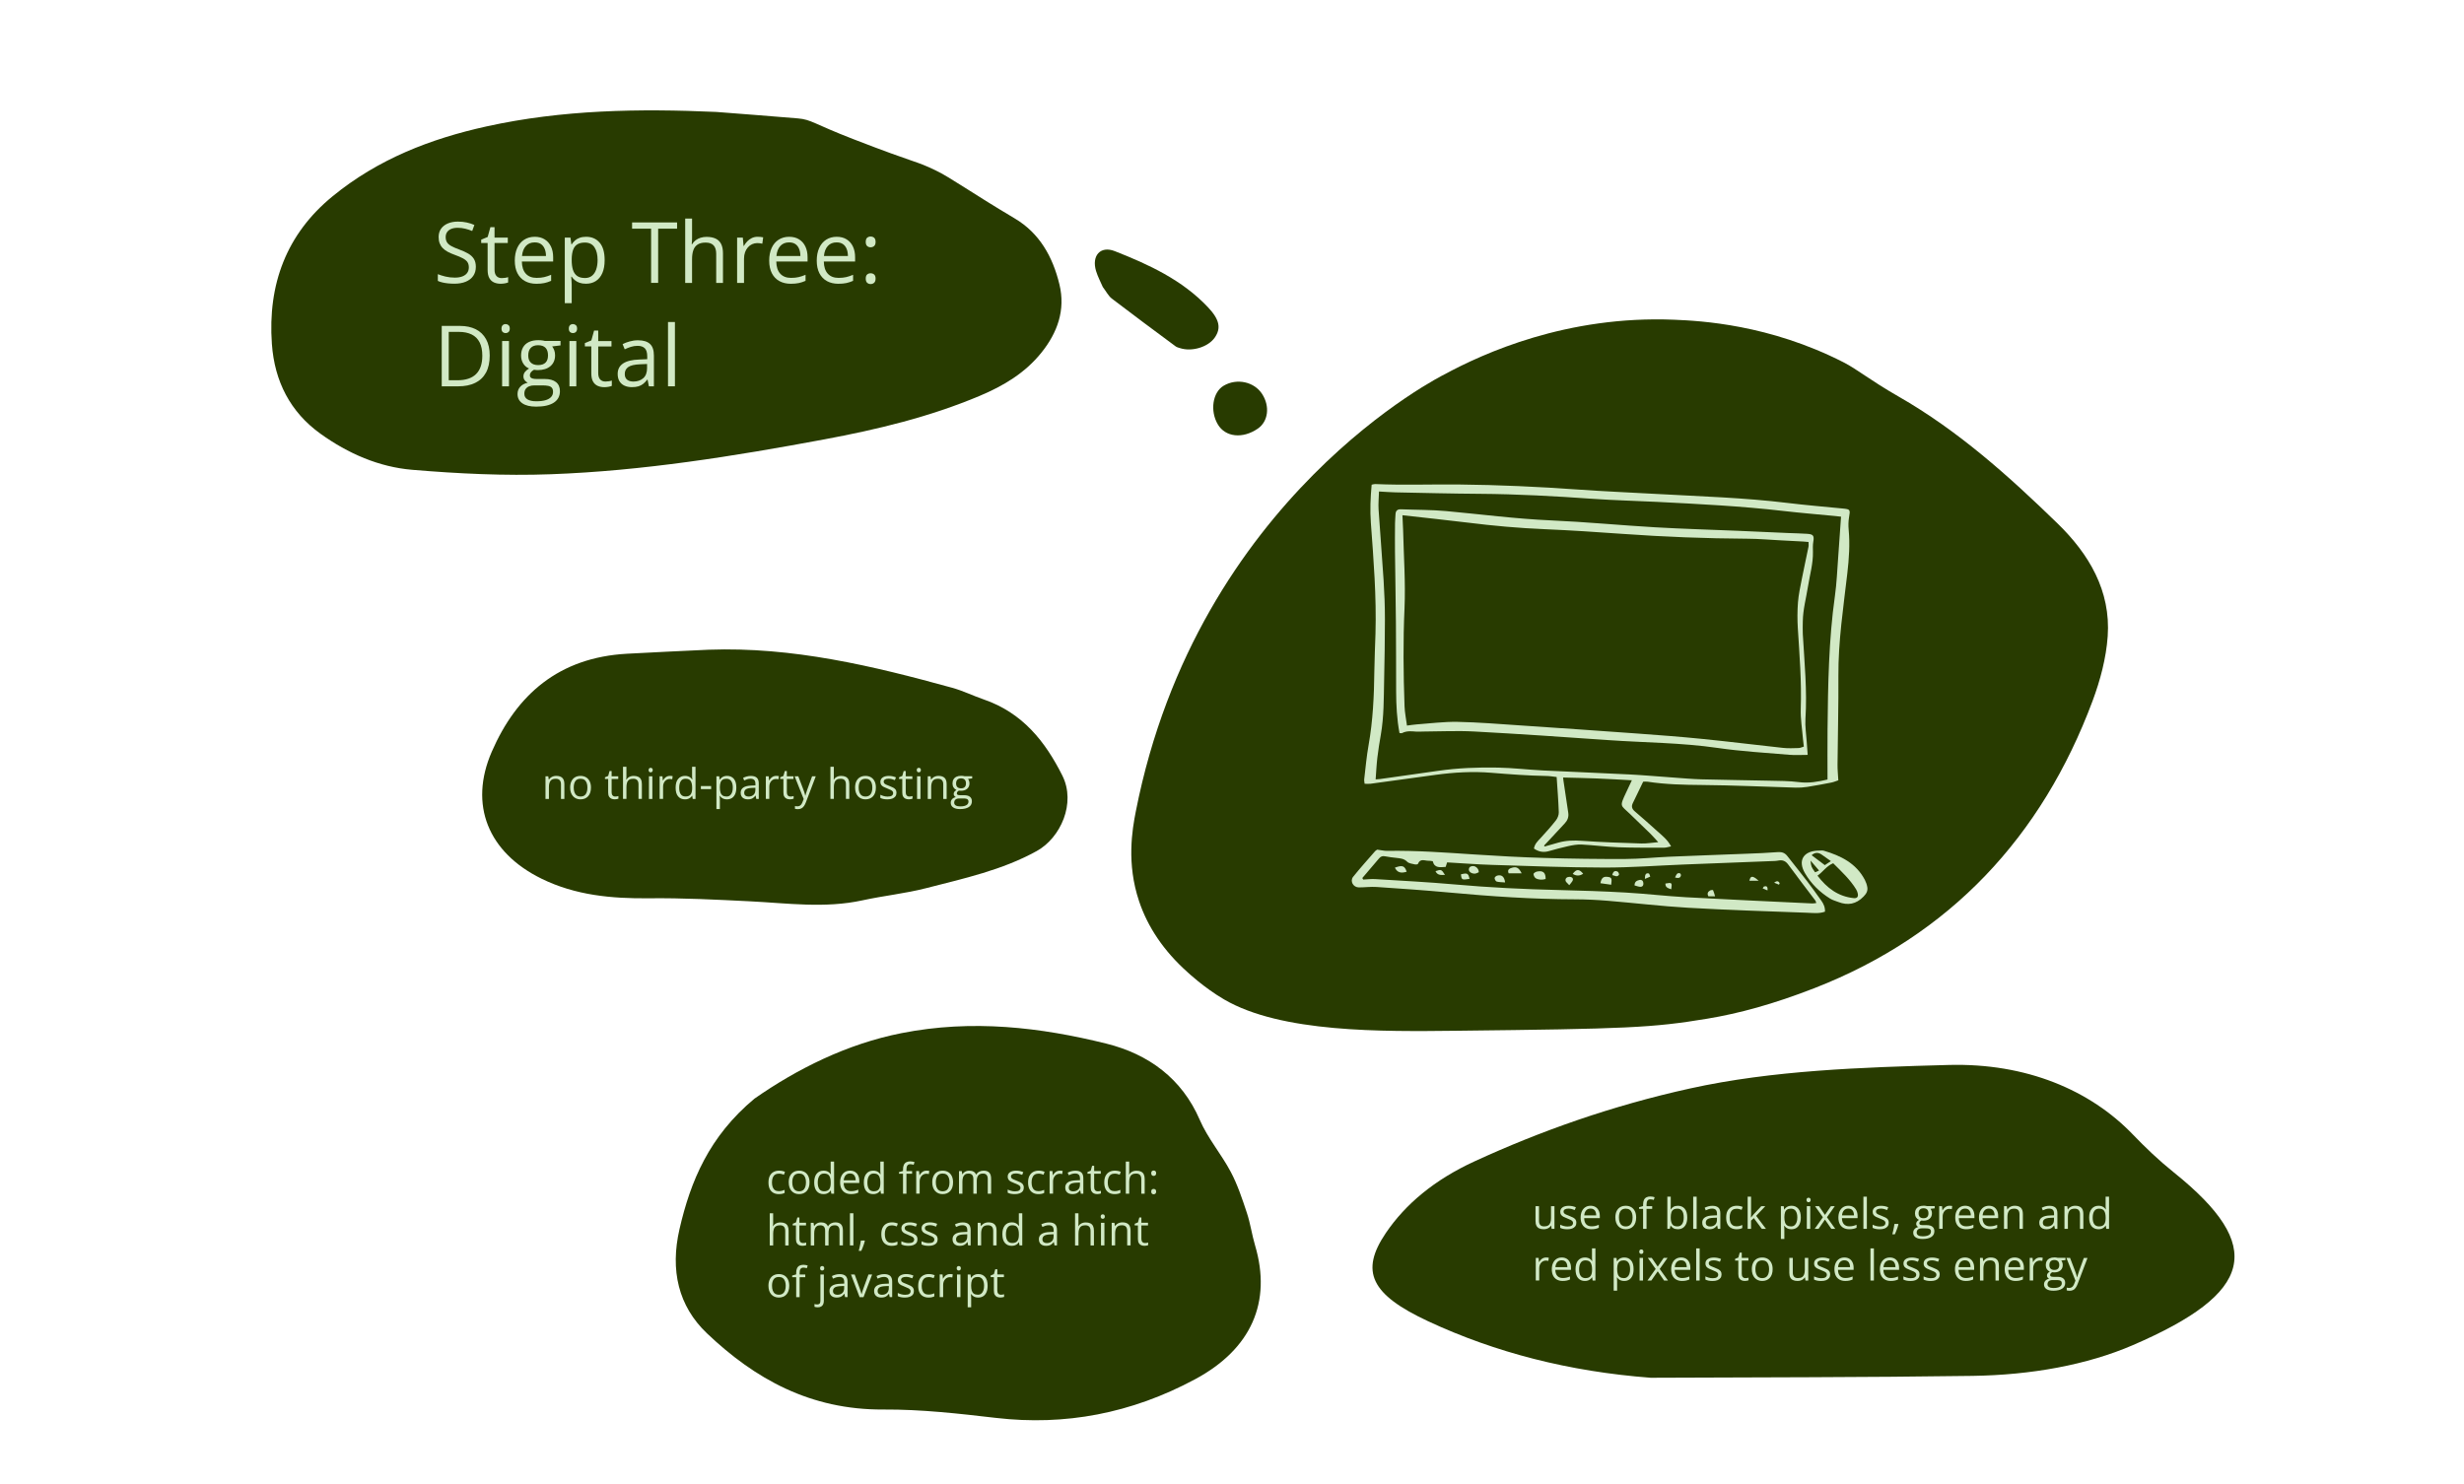 <?xml version="1.0" encoding="utf-8"?>
<!-- Generator: Adobe Illustrator 25.2.1, SVG Export Plug-In . SVG Version: 6.00 Build 0)  -->
<svg version="1.1" id="Layer_1" xmlns="http://www.w3.org/2000/svg" xmlns:xlink="http://www.w3.org/1999/xlink" x="0px" y="0px"
	 viewBox="0 0 1048 631.45" style="enable-background:new 0 0 1048 631.45;" xml:space="preserve">
<style type="text/css">
	.st0{fill:#283B00;}
	.st1{fill:#D1E9C5;}
	.st2{fill:#FFF7B1;}
	.st3{fill:#FF5902;}
</style>
<path class="st0" d="M520.67,425.19c-8.57-5-15.65-11.67-15.65-11.67c-10.04-8.99-16.85-19.1-20.55-30.15
	c-5.37-16.03-2.93-30.32-1.38-38.18c26.36-134.08,131.2-185.88,131.2-185.88c16.57-8.97,52.03-25.19,97.8-23.29
	c11.31,0.47,40.38,1.98,71.95,18.08c5.93,3.02,11.3,7.62,23.43,14.57c25.38,14.53,46.93,33.85,67.69,54.05
	c13.31,12.96,22.65,28.58,21.3,47.96c-0.65,9.3-3.17,18.75-6.45,27.54c-21.59,57.85-60.75,99.7-118.19,122.11
	c-17.69,6.9-32.27,10.81-45.63,13.03c-23.45,3.89-34.28,4.33-106.82,5.14C587.87,438.85,545.03,439.41,520.67,425.19z"/>
<path class="st0" d="M304.67,47.62c11.57,0.91,23.15,1.76,34.72,2.75c5.71,0.49,6.64,2.27,23.39,8.76
	c28.26,10.96,25.99,8.95,35.12,13.33c6.43,3.08,15.19,9.48,33.7,20.47c10.54,6.26,16.16,16.29,19.01,28.09
	c2.63,10.86-0.86,20.49-7.61,28.92c-7.04,8.8-16.23,14.21-26.18,18.41c-21.41,9.04-43.74,14.38-66.3,18.58
	c-38.51,7.17-77.19,13.4-116.27,14.82c-19.62,0.72-39.37-0.24-58.94-1.89c-14.1-1.19-27.21-6.87-39.04-15.37
	c-12.79-9.2-19.5-22.24-20.63-38.18c-1.81-25.4,6.23-46.75,25.75-62.75c19.43-15.93,41.84-24.56,65.52-29.78
	C239.22,46.65,271.9,46.16,304.67,47.62z"/>
<path class="st0" d="M301.41,276.4c35.71-1.29,69.75,6.86,103.58,16.19c4.56,1.26,8.85,3.39,13.33,4.93
	c16.63,5.7,26.27,17.97,33.51,32.39c5.93,11.8-0.77,26.54-10.86,32.12c-14.7,8.14-31,11.67-47.07,15.81
	c-8.85,2.28-18.08,3.21-27.04,5.17c-15.97,3.5-31.91,1.21-47.89,0.42c-14.28-0.71-28.59-1.45-42.88-1.29
	c-15.93,0.18-31.33-1.26-45.72-8.31c-22.76-11.14-31.03-31.45-21.21-54.03c10.59-24.34,28.54-40.09,57.52-41.69
	C278.25,277.46,289.84,276.96,301.41,276.4z"/>
<path class="st0" d="M320.85,467.41c18.05-12.6,39.24-23.28,62.55-27.89c30.17-5.97,59.18-2.48,87.12,4.44
	c17.94,4.45,32.19,14.86,39.76,32.43c3.4,7.88,9.17,14.55,13.2,22.16c2.89,5.46,4.88,11.48,6.85,17.43
	c1.49,4.48,2.14,9.31,3.49,13.86c7.12,24.05-1.54,44.01-25.46,56.88c-27.26,14.66-55.49,19.86-84.63,16.49
	c-15.86-1.84-31.86-3.67-47.99-3.58c-31.14,0.19-54.7-13.07-75.04-32.4c-12.2-11.6-15.72-26.83-11.69-44.35
	C293.71,502.47,301.59,483.47,320.85,467.41z"/>
<path class="st0" d="M702.09,586.12c-34.84-2.66-66.09-10.74-94.58-24c-24.48-11.39-29.18-21.22-18.06-37.61
	c8.28-12.2,20.58-22.58,37.65-30.43c28.05-12.9,58.34-23.67,91.8-31.05c34.92-7.7,72.8-8.98,109.91-9.98
	c33.04-0.89,60.23,10.73,78.34,29.57c5.32,5.54,11.04,11.01,17.42,16.13c39.15,31.44,34.11,51.24-17.38,73.48
	c-19.52,8.43-43.29,12.74-68.3,13.09C793.35,585.98,747.69,585.9,702.09,586.12z"/>
<path class="st0" d="M469.05,122.1c-0.86-2-2.1-4.31-2.86-6.77c-1.99-6.49,1.79-10.92,7.96-8.49c14.49,5.7,28.66,12.24,39.63,23.86
	c5,5.3,5.62,8.95,2.9,12.89c-2.81,4.06-9.71,6.16-14.82,4.5c-0.61-0.2-1.29-0.35-1.8-0.72c-9.08-6.74-18.19-13.46-27.17-20.34
	C471.41,125.88,470.5,123.99,469.05,122.1z"/>
<path class="st0" d="M536.83,167.63c3.38,5.25,2.58,11.66-1.83,14.7c-6.43,4.44-13.79,3.67-17.02-1.77
	c-3.43-5.78-2.22-13.73,2.51-16.49C526.09,160.79,533.47,162.4,536.83,167.63z"/>
<g>
	<g>
		<path class="st1" d="M661.15,513.13v9.63h-1.2l-0.21-1.35h-0.08c-0.2,0.33-0.46,0.62-0.77,0.84s-0.67,0.4-1.07,0.51
			c-0.4,0.12-0.82,0.17-1.26,0.17c-0.76,0-1.4-0.12-1.92-0.37s-0.9-0.63-1.16-1.14c-0.26-0.52-0.39-1.18-0.39-1.99v-6.31h1.48v6.21
			c0,0.8,0.18,1.4,0.54,1.8c0.36,0.4,0.92,0.59,1.66,0.59c0.71,0,1.28-0.13,1.71-0.4s0.73-0.67,0.92-1.19
			c0.19-0.52,0.28-1.17,0.28-1.93v-5.07H661.15z"/>
		<path class="st1" d="M670.46,520.13c0,0.62-0.15,1.13-0.46,1.55c-0.31,0.42-0.75,0.73-1.32,0.95c-0.57,0.21-1.25,0.32-2.04,0.32
			c-0.67,0-1.26-0.05-1.75-0.16s-0.92-0.25-1.29-0.45v-1.34c0.39,0.19,0.86,0.37,1.41,0.53s1.1,0.24,1.67,0.24
			c0.83,0,1.44-0.13,1.81-0.4s0.56-0.64,0.56-1.1c0-0.26-0.08-0.5-0.22-0.7c-0.15-0.2-0.4-0.4-0.75-0.59
			c-0.35-0.19-0.84-0.4-1.46-0.63c-0.62-0.23-1.15-0.47-1.6-0.7c-0.45-0.23-0.79-0.51-1.04-0.85s-0.36-0.77-0.36-1.3
			c0-0.81,0.33-1.44,0.99-1.88c0.66-0.44,1.52-0.65,2.6-0.65c0.58,0,1.12,0.06,1.63,0.17c0.51,0.11,0.98,0.27,1.42,0.46l-0.49,1.17
			c-0.4-0.17-0.82-0.31-1.27-0.43s-0.91-0.18-1.38-0.18c-0.67,0-1.19,0.11-1.55,0.33c-0.36,0.22-0.54,0.53-0.54,0.91
			c0,0.3,0.08,0.54,0.25,0.74c0.17,0.19,0.44,0.38,0.8,0.54s0.86,0.37,1.46,0.6c0.6,0.22,1.12,0.45,1.56,0.69
			c0.44,0.24,0.78,0.53,1.02,0.86C670.34,519.17,670.46,519.6,670.46,520.13z"/>
		<path class="st1" d="M676.52,512.95c0.82,0,1.52,0.18,2.11,0.54s1.03,0.87,1.34,1.53c0.31,0.65,0.47,1.42,0.47,2.29v0.91h-6.65
			c0.02,1.13,0.3,1.99,0.84,2.58s1.31,0.89,2.3,0.89c0.61,0,1.15-0.06,1.62-0.17s0.96-0.28,1.46-0.49v1.28
			c-0.49,0.22-0.97,0.38-1.45,0.47c-0.48,0.1-1.04,0.15-1.69,0.15c-0.93,0-1.73-0.19-2.42-0.57c-0.69-0.38-1.22-0.93-1.6-1.67
			s-0.57-1.63-0.57-2.69c0-1.04,0.17-1.94,0.52-2.69c0.35-0.76,0.84-1.34,1.48-1.75C674.91,513.16,675.66,512.95,676.52,512.95z
			 M676.5,514.15c-0.78,0-1.4,0.25-1.86,0.76s-0.74,1.22-0.83,2.14h5.1c-0.01-0.57-0.1-1.08-0.27-1.52
			c-0.17-0.44-0.43-0.78-0.79-1.02C677.5,514.27,677.05,514.15,676.5,514.15z"/>
		<path class="st1" d="M695.9,517.93c0,0.79-0.1,1.5-0.31,2.12s-0.5,1.15-0.89,1.57s-0.85,0.75-1.4,0.98
			c-0.55,0.22-1.17,0.34-1.86,0.34c-0.64,0-1.24-0.11-1.77-0.34c-0.54-0.23-1-0.55-1.39-0.98c-0.39-0.43-0.69-0.95-0.91-1.57
			s-0.32-1.33-0.32-2.12c0-1.05,0.18-1.95,0.54-2.69c0.36-0.74,0.87-1.31,1.53-1.7c0.66-0.39,1.46-0.58,2.38-0.58
			c0.88,0,1.65,0.2,2.31,0.59c0.66,0.39,1.17,0.96,1.54,1.7C695.71,515.99,695.9,516.88,695.9,517.93z M688.57,517.93
			c0,0.77,0.1,1.44,0.31,2.01s0.52,1.01,0.95,1.32s0.98,0.47,1.65,0.47c0.67,0,1.22-0.16,1.65-0.47c0.43-0.31,0.75-0.75,0.95-1.32
			s0.31-1.24,0.31-2.01c0-0.77-0.1-1.43-0.31-1.99c-0.21-0.56-0.52-0.99-0.95-1.3s-0.98-0.46-1.66-0.46c-1,0-1.74,0.33-2.2,0.99
			C688.8,515.84,688.57,516.76,688.57,517.93z"/>
		<path class="st1" d="M702.71,514.27h-2.4v8.49h-1.46v-8.49h-1.71v-0.7l1.71-0.48v-0.64c0-0.81,0.12-1.47,0.36-1.97
			c0.24-0.51,0.59-0.88,1.05-1.12s1.01-0.36,1.67-0.36c0.37,0,0.71,0.03,1.02,0.1c0.31,0.06,0.58,0.14,0.81,0.22l-0.38,1.15
			c-0.2-0.06-0.42-0.12-0.67-0.18c-0.25-0.06-0.5-0.08-0.76-0.08c-0.56,0-0.97,0.18-1.23,0.54c-0.27,0.36-0.4,0.92-0.4,1.69v0.7h2.4
			V514.27z"/>
		<path class="st1" d="M710.61,509.09v3.42c0,0.39-0.01,0.77-0.03,1.14c-0.02,0.37-0.04,0.66-0.05,0.86h0.08
			c0.26-0.43,0.64-0.8,1.14-1.1s1.13-0.45,1.91-0.45c1.21,0,2.17,0.42,2.89,1.25c0.72,0.83,1.08,2.08,1.08,3.72
			c0,1.08-0.16,2-0.49,2.74s-0.79,1.31-1.39,1.69s-1.3,0.57-2.12,0.57c-0.76,0-1.39-0.14-1.88-0.43c-0.49-0.29-0.87-0.63-1.13-1.04
			h-0.11l-0.3,1.29h-1.05v-13.68H710.61z M713.42,514.18c-0.7,0-1.25,0.14-1.66,0.41c-0.41,0.27-0.71,0.68-0.88,1.23
			c-0.18,0.55-0.27,1.24-0.27,2.08v0.08c0,1.21,0.2,2.14,0.61,2.78c0.4,0.64,1.14,0.96,2.21,0.96c0.9,0,1.57-0.33,2.02-0.98
			c0.45-0.66,0.67-1.59,0.67-2.81c0-1.24-0.22-2.18-0.66-2.8C715.01,514.5,714.33,514.18,713.42,514.18z"/>
		<path class="st1" d="M721.63,522.76h-1.47v-13.68h1.47V522.76z"/>
		<path class="st1" d="M728.31,512.97c1.15,0,2,0.26,2.56,0.77s0.83,1.34,0.83,2.47v6.55h-1.06l-0.28-1.42h-0.07
			c-0.27,0.35-0.55,0.65-0.84,0.88c-0.29,0.24-0.63,0.42-1.02,0.54c-0.38,0.12-0.85,0.18-1.41,0.18c-0.59,0-1.11-0.1-1.56-0.31
			s-0.81-0.52-1.07-0.93s-0.39-0.94-0.39-1.58c0-0.96,0.38-1.7,1.14-2.21s1.92-0.8,3.48-0.84l1.66-0.07v-0.59
			c0-0.83-0.18-1.42-0.54-1.75s-0.86-0.5-1.51-0.5c-0.5,0-0.98,0.07-1.44,0.22s-0.89,0.32-1.3,0.52l-0.45-1.11
			c0.43-0.22,0.93-0.41,1.49-0.57S727.69,512.97,728.31,512.97z M730.26,518.02l-1.47,0.06c-1.2,0.05-2.05,0.24-2.54,0.59
			s-0.74,0.83-0.74,1.47c0,0.55,0.17,0.96,0.5,1.22s0.78,0.4,1.33,0.4c0.86,0,1.56-0.24,2.1-0.71s0.82-1.19,0.82-2.14V518.02z"/>
		<path class="st1" d="M738.57,522.94c-0.87,0-1.63-0.18-2.29-0.54s-1.18-0.9-1.55-1.63s-0.55-1.66-0.55-2.77
			c0-1.17,0.19-2.12,0.58-2.86c0.39-0.74,0.93-1.29,1.61-1.65s1.46-0.54,2.34-0.54c0.48,0,0.95,0.05,1.39,0.14
			c0.45,0.1,0.82,0.22,1.1,0.37l-0.44,1.22c-0.29-0.12-0.63-0.22-1.02-0.32s-0.74-0.14-1.08-0.14c-0.67,0-1.22,0.14-1.67,0.43
			s-0.77,0.71-0.99,1.27c-0.22,0.56-0.33,1.24-0.33,2.06c0,0.78,0.11,1.44,0.32,2s0.53,0.97,0.96,1.26
			c0.42,0.29,0.96,0.44,1.59,0.44c0.51,0,0.97-0.05,1.38-0.16c0.41-0.11,0.78-0.24,1.12-0.38v1.3c-0.32,0.16-0.68,0.29-1.08,0.38
			C739.58,522.89,739.11,522.94,738.57,522.94z"/>
		<path class="st1" d="M744.78,509.09v7.1c0,0.23-0.01,0.52-0.03,0.86c-0.02,0.34-0.03,0.63-0.04,0.89h0.06
			c0.12-0.15,0.3-0.38,0.54-0.68c0.24-0.3,0.44-0.54,0.6-0.72l3.2-3.41h1.71l-3.88,4.11l4.16,5.52h-1.76l-3.4-4.56l-1.17,1.07v3.49
			h-1.45v-13.68H744.78z"/>
		<path class="st1" d="M761.99,512.95c1.2,0,2.16,0.41,2.87,1.24s1.07,2.07,1.07,3.73c0,1.1-0.16,2.02-0.49,2.76
			s-0.79,1.31-1.38,1.69c-0.6,0.38-1.3,0.57-2.11,0.57c-0.51,0-0.96-0.07-1.34-0.2s-0.72-0.32-0.99-0.54s-0.5-0.48-0.69-0.75h-0.11
			c0.02,0.23,0.04,0.5,0.07,0.83c0.03,0.32,0.04,0.6,0.04,0.84v3.96h-1.47v-13.94h1.2l0.19,1.42h0.07c0.19-0.29,0.42-0.56,0.69-0.8
			c0.27-0.24,0.6-0.44,0.99-0.58C761,513.03,761.46,512.95,761.99,512.95z M761.74,514.18c-0.67,0-1.21,0.13-1.61,0.39
			c-0.41,0.26-0.71,0.64-0.89,1.16c-0.19,0.51-0.29,1.16-0.3,1.93v0.28c0,0.81,0.09,1.5,0.27,2.07s0.47,0.99,0.89,1.28
			c0.41,0.29,0.97,0.44,1.67,0.44c0.6,0,1.1-0.16,1.49-0.48s0.7-0.77,0.89-1.35c0.2-0.58,0.29-1.24,0.29-1.99
			c0-1.14-0.22-2.04-0.66-2.71C763.33,514.52,762.65,514.18,761.74,514.18z"/>
		<path class="st1" d="M769.23,509.53c0.24,0,0.45,0.08,0.62,0.23c0.17,0.16,0.26,0.4,0.26,0.73c0,0.32-0.09,0.56-0.26,0.72
			s-0.38,0.24-0.62,0.24c-0.25,0-0.46-0.08-0.63-0.24c-0.17-0.16-0.25-0.4-0.25-0.72c0-0.33,0.08-0.57,0.25-0.73
			C768.76,509.6,768.97,509.53,769.23,509.53z M769.94,513.13v9.63h-1.46v-9.63H769.94z"/>
		<path class="st1" d="M775.32,517.83l-3.33-4.7h1.67l2.54,3.71l2.53-3.71h1.65l-3.33,4.7l3.52,4.93h-1.67l-2.7-3.93l-2.72,3.93
			h-1.65L775.32,517.83z"/>
		<path class="st1" d="M786.15,512.95c0.82,0,1.52,0.18,2.11,0.54s1.03,0.87,1.34,1.53c0.31,0.65,0.47,1.42,0.47,2.29v0.91h-6.65
			c0.02,1.13,0.3,1.99,0.84,2.58s1.31,0.89,2.3,0.89c0.61,0,1.15-0.06,1.62-0.17s0.96-0.28,1.46-0.49v1.28
			c-0.49,0.22-0.97,0.38-1.45,0.47c-0.48,0.1-1.04,0.15-1.69,0.15c-0.93,0-1.73-0.19-2.42-0.57c-0.69-0.38-1.22-0.93-1.6-1.67
			s-0.57-1.63-0.57-2.69c0-1.04,0.17-1.94,0.52-2.69c0.35-0.76,0.84-1.34,1.48-1.75C784.54,513.16,785.29,512.95,786.15,512.95z
			 M786.14,514.15c-0.78,0-1.4,0.25-1.86,0.76s-0.74,1.22-0.83,2.14h5.1c-0.01-0.57-0.1-1.08-0.27-1.52
			c-0.17-0.44-0.43-0.78-0.79-1.02C787.14,514.27,786.69,514.15,786.14,514.15z"/>
		<path class="st1" d="M794.02,522.76h-1.47v-13.68h1.47V522.76z"/>
		<path class="st1" d="M803.33,520.13c0,0.62-0.15,1.13-0.46,1.55c-0.31,0.42-0.75,0.73-1.32,0.95c-0.57,0.21-1.25,0.32-2.04,0.32
			c-0.67,0-1.26-0.05-1.75-0.16s-0.92-0.25-1.29-0.45v-1.34c0.39,0.19,0.86,0.37,1.41,0.53s1.1,0.24,1.67,0.24
			c0.83,0,1.44-0.13,1.81-0.4s0.56-0.64,0.56-1.1c0-0.26-0.08-0.5-0.22-0.7c-0.15-0.2-0.4-0.4-0.75-0.59
			c-0.35-0.19-0.84-0.4-1.46-0.63c-0.62-0.23-1.15-0.47-1.6-0.7c-0.45-0.23-0.79-0.51-1.04-0.85s-0.36-0.77-0.36-1.3
			c0-0.81,0.33-1.44,0.99-1.88c0.66-0.44,1.52-0.65,2.6-0.65c0.58,0,1.12,0.06,1.63,0.17c0.51,0.11,0.98,0.27,1.42,0.46l-0.49,1.17
			c-0.4-0.17-0.82-0.31-1.27-0.43s-0.91-0.18-1.38-0.18c-0.67,0-1.19,0.11-1.55,0.33c-0.36,0.22-0.54,0.53-0.54,0.91
			c0,0.3,0.08,0.54,0.25,0.74c0.17,0.19,0.44,0.38,0.8,0.54s0.86,0.37,1.46,0.6c0.6,0.22,1.12,0.45,1.56,0.69
			c0.44,0.24,0.78,0.53,1.02,0.86C803.21,519.17,803.33,519.6,803.33,520.13z"/>
		<path class="st1" d="M807.34,520.67l0.11,0.2c-0.11,0.43-0.24,0.88-0.4,1.37s-0.34,0.97-0.53,1.46c-0.19,0.49-0.38,0.95-0.58,1.38
			h-1.09c0.12-0.47,0.24-0.96,0.36-1.48c0.12-0.52,0.22-1.03,0.32-1.54c0.1-0.51,0.17-0.97,0.23-1.39H807.34z"/>
		<path class="st1" d="M817.7,527.09c-1.27,0-2.24-0.24-2.93-0.71c-0.69-0.47-1.03-1.13-1.03-1.98c0-0.6,0.19-1.12,0.58-1.55
			s0.92-0.71,1.6-0.85c-0.25-0.12-0.47-0.29-0.65-0.53s-0.27-0.5-0.27-0.81c0-0.35,0.1-0.66,0.29-0.93c0.2-0.27,0.5-0.52,0.9-0.77
			c-0.5-0.21-0.91-0.55-1.23-1.04c-0.31-0.49-0.47-1.06-0.47-1.71c0-0.69,0.14-1.28,0.43-1.77c0.29-0.49,0.7-0.86,1.25-1.12
			s1.2-0.39,1.98-0.39c0.17,0,0.34,0.01,0.51,0.02c0.17,0.02,0.34,0.04,0.5,0.06c0.16,0.03,0.3,0.06,0.41,0.09h3.3v0.94l-1.78,0.22
			c0.18,0.23,0.32,0.5,0.44,0.83s0.18,0.68,0.18,1.07c0,0.96-0.33,1.72-0.98,2.29c-0.65,0.57-1.54,0.85-2.68,0.85
			c-0.27,0-0.54-0.02-0.83-0.07c-0.29,0.16-0.5,0.33-0.66,0.53c-0.15,0.19-0.22,0.42-0.22,0.67c0,0.19,0.06,0.34,0.17,0.45
			c0.12,0.11,0.28,0.19,0.5,0.24c0.22,0.05,0.48,0.07,0.78,0.07h1.7c1.05,0,1.85,0.22,2.41,0.66c0.56,0.44,0.84,1.08,0.84,1.92
			c0,1.07-0.43,1.88-1.3,2.45S819.34,527.09,817.7,527.09z M817.74,525.94c0.8,0,1.46-0.08,1.98-0.24c0.52-0.16,0.92-0.39,1.18-0.69
			c0.26-0.3,0.39-0.66,0.39-1.08c0-0.39-0.09-0.68-0.26-0.87c-0.18-0.2-0.43-0.33-0.77-0.4c-0.34-0.07-0.76-0.1-1.25-0.1h-1.67
			c-0.43,0-0.81,0.07-1.13,0.2s-0.57,0.33-0.74,0.6s-0.26,0.59-0.26,0.98c0,0.52,0.22,0.92,0.66,1.19
			C816.3,525.81,816.93,525.94,817.74,525.94z M818.12,518.25c0.7,0,1.22-0.18,1.57-0.53s0.53-0.86,0.53-1.54
			c0-0.72-0.18-1.26-0.54-1.62c-0.36-0.36-0.88-0.54-1.58-0.54c-0.67,0-1.18,0.19-1.54,0.56c-0.36,0.37-0.54,0.92-0.54,1.63
			c0,0.66,0.18,1.16,0.54,1.51S817.44,518.25,818.12,518.25z"/>
		<path class="st1" d="M829.16,512.95c0.19,0,0.4,0.01,0.61,0.03c0.21,0.02,0.4,0.05,0.56,0.08l-0.18,1.35
			c-0.16-0.04-0.33-0.07-0.53-0.1s-0.38-0.04-0.54-0.04c-0.39,0-0.75,0.08-1.09,0.23c-0.34,0.16-0.64,0.38-0.9,0.67
			c-0.26,0.29-0.46,0.64-0.61,1.05c-0.15,0.41-0.22,0.86-0.22,1.36v5.17h-1.47v-9.63h1.21l0.16,1.78h0.06
			c0.2-0.36,0.44-0.68,0.72-0.98c0.28-0.29,0.61-0.53,0.98-0.71C828.29,513.04,828.7,512.95,829.16,512.95z"/>
		<path class="st1" d="M835.85,512.95c0.82,0,1.52,0.18,2.11,0.54s1.03,0.87,1.34,1.53c0.31,0.65,0.47,1.42,0.47,2.29v0.91h-6.65
			c0.02,1.13,0.3,1.99,0.84,2.58s1.31,0.89,2.3,0.89c0.61,0,1.15-0.06,1.62-0.17s0.96-0.28,1.46-0.49v1.28
			c-0.49,0.22-0.97,0.38-1.45,0.47c-0.48,0.1-1.04,0.15-1.69,0.15c-0.93,0-1.73-0.19-2.42-0.57c-0.69-0.38-1.22-0.93-1.6-1.67
			s-0.57-1.63-0.57-2.69c0-1.04,0.17-1.94,0.52-2.69c0.35-0.76,0.84-1.34,1.48-1.75C834.24,513.16,834.98,512.95,835.85,512.95z
			 M835.83,514.15c-0.78,0-1.4,0.25-1.86,0.76s-0.74,1.22-0.83,2.14h5.1c-0.01-0.57-0.1-1.08-0.27-1.52
			c-0.17-0.44-0.43-0.78-0.79-1.02C836.83,514.27,836.38,514.15,835.83,514.15z"/>
		<path class="st1" d="M845.95,512.95c0.82,0,1.52,0.18,2.11,0.54s1.03,0.87,1.34,1.53c0.31,0.65,0.47,1.42,0.47,2.29v0.91h-6.65
			c0.02,1.13,0.3,1.99,0.84,2.58s1.31,0.89,2.3,0.89c0.61,0,1.15-0.06,1.62-0.17s0.96-0.28,1.46-0.49v1.28
			c-0.49,0.22-0.97,0.38-1.45,0.47c-0.48,0.1-1.04,0.15-1.69,0.15c-0.93,0-1.73-0.19-2.42-0.57c-0.69-0.38-1.22-0.93-1.6-1.67
			s-0.57-1.63-0.57-2.69c0-1.04,0.17-1.94,0.52-2.69c0.35-0.76,0.84-1.34,1.48-1.75C844.34,513.16,845.09,512.95,845.95,512.95z
			 M845.94,514.15c-0.78,0-1.4,0.25-1.86,0.76s-0.74,1.22-0.83,2.14h5.1c-0.01-0.57-0.1-1.08-0.27-1.52
			c-0.17-0.44-0.43-0.78-0.79-1.02C846.94,514.27,846.49,514.15,845.94,514.15z"/>
		<path class="st1" d="M856.91,512.95c1.14,0,2.01,0.28,2.59,0.84c0.59,0.56,0.88,1.46,0.88,2.69v6.28h-1.44v-6.18
			c0-0.8-0.18-1.4-0.55-1.8s-0.93-0.6-1.68-0.6c-1.07,0-1.82,0.3-2.25,0.91s-0.65,1.48-0.65,2.63v5.04h-1.46v-9.63h1.18l0.22,1.39
			h0.08c0.21-0.34,0.47-0.62,0.78-0.86c0.32-0.23,0.67-0.41,1.06-0.53C856.07,513.01,856.48,512.95,856.91,512.95z"/>
		<path class="st1" d="M871.67,512.97c1.15,0,2,0.26,2.56,0.77s0.83,1.34,0.83,2.47v6.55H874l-0.28-1.42h-0.07
			c-0.27,0.35-0.55,0.65-0.84,0.88c-0.29,0.24-0.63,0.42-1.02,0.54c-0.38,0.12-0.85,0.18-1.41,0.18c-0.59,0-1.11-0.1-1.56-0.31
			s-0.81-0.52-1.07-0.93s-0.39-0.94-0.39-1.58c0-0.96,0.38-1.7,1.14-2.21s1.92-0.8,3.48-0.84l1.66-0.07v-0.59
			c0-0.83-0.18-1.42-0.54-1.75s-0.86-0.5-1.51-0.5c-0.5,0-0.98,0.07-1.44,0.22s-0.89,0.32-1.3,0.52l-0.45-1.11
			c0.43-0.22,0.93-0.41,1.49-0.57S871.05,512.97,871.67,512.97z M873.62,518.02l-1.47,0.06c-1.2,0.05-2.05,0.24-2.54,0.59
			s-0.74,0.83-0.74,1.47c0,0.55,0.17,0.96,0.5,1.22s0.78,0.4,1.33,0.4c0.86,0,1.56-0.24,2.1-0.71s0.82-1.19,0.82-2.14V518.02z"/>
		<path class="st1" d="M882.63,512.95c1.14,0,2.01,0.28,2.59,0.84c0.59,0.56,0.88,1.46,0.88,2.69v6.28h-1.44v-6.18
			c0-0.8-0.18-1.4-0.55-1.8s-0.93-0.6-1.68-0.6c-1.07,0-1.82,0.3-2.25,0.91s-0.65,1.48-0.65,2.63v5.04h-1.46v-9.63h1.18l0.22,1.39
			h0.08c0.21-0.34,0.47-0.62,0.78-0.86c0.32-0.23,0.67-0.41,1.06-0.53C881.78,513.01,882.2,512.95,882.63,512.95z"/>
		<path class="st1" d="M892.54,522.94c-1.22,0-2.18-0.42-2.9-1.25c-0.71-0.83-1.07-2.07-1.07-3.71c0-1.66,0.36-2.91,1.09-3.76
			c0.73-0.85,1.69-1.27,2.9-1.27c0.51,0,0.96,0.07,1.34,0.2s0.71,0.32,0.98,0.54c0.28,0.23,0.51,0.48,0.69,0.77h0.11
			c-0.02-0.18-0.05-0.43-0.07-0.75s-0.04-0.57-0.04-0.77v-3.86h1.46v13.68h-1.18l-0.22-1.37h-0.06c-0.18,0.29-0.41,0.55-0.69,0.78
			s-0.61,0.42-0.99,0.56C893.51,522.87,893.06,522.94,892.54,522.94z M892.76,521.73c1.03,0,1.76-0.29,2.19-0.88
			s0.64-1.46,0.64-2.61v-0.26c0-1.22-0.2-2.17-0.61-2.82c-0.41-0.66-1.15-0.98-2.22-0.98c-0.9,0-1.57,0.34-2.01,1.03
			c-0.45,0.69-0.67,1.63-0.67,2.82c0,1.18,0.22,2.1,0.66,2.74C891.19,521.4,891.86,521.73,892.76,521.73z"/>
		<path class="st1" d="M657.57,534.95c0.19,0,0.4,0.01,0.61,0.03c0.21,0.02,0.4,0.05,0.56,0.08l-0.18,1.35
			c-0.16-0.04-0.33-0.07-0.53-0.1s-0.38-0.04-0.54-0.04c-0.39,0-0.75,0.08-1.09,0.23c-0.34,0.16-0.64,0.38-0.9,0.67
			c-0.26,0.29-0.46,0.64-0.61,1.05c-0.15,0.41-0.22,0.86-0.22,1.36v5.17h-1.47v-9.63h1.21l0.16,1.78h0.06
			c0.2-0.36,0.44-0.68,0.72-0.98c0.28-0.29,0.61-0.53,0.98-0.71C656.7,535.04,657.11,534.95,657.57,534.95z"/>
		<path class="st1" d="M664.26,534.95c0.82,0,1.52,0.18,2.11,0.54s1.03,0.87,1.34,1.53c0.31,0.65,0.47,1.42,0.47,2.29v0.91h-6.65
			c0.02,1.13,0.3,1.99,0.84,2.58s1.31,0.89,2.3,0.89c0.61,0,1.15-0.06,1.62-0.17s0.96-0.28,1.46-0.49v1.28
			c-0.49,0.22-0.97,0.38-1.45,0.47c-0.48,0.1-1.04,0.15-1.69,0.15c-0.93,0-1.73-0.19-2.42-0.57c-0.69-0.38-1.22-0.93-1.6-1.67
			s-0.57-1.63-0.57-2.69c0-1.04,0.17-1.94,0.52-2.69c0.35-0.76,0.84-1.34,1.48-1.75C662.65,535.16,663.4,534.95,664.26,534.95z
			 M664.24,536.15c-0.78,0-1.4,0.25-1.86,0.76s-0.74,1.22-0.83,2.14h5.1c-0.01-0.57-0.1-1.08-0.27-1.52
			c-0.17-0.44-0.43-0.78-0.79-1.02C665.24,536.27,664.79,536.15,664.24,536.15z"/>
		<path class="st1" d="M674.08,544.94c-1.22,0-2.18-0.42-2.9-1.25c-0.71-0.83-1.07-2.07-1.07-3.71c0-1.66,0.36-2.91,1.09-3.76
			c0.73-0.85,1.69-1.27,2.9-1.27c0.51,0,0.96,0.07,1.34,0.2s0.71,0.32,0.98,0.54c0.28,0.23,0.51,0.48,0.69,0.77h0.11
			c-0.02-0.18-0.05-0.43-0.07-0.75s-0.04-0.57-0.04-0.77v-3.86h1.46v13.68h-1.18l-0.22-1.37h-0.06c-0.18,0.29-0.41,0.55-0.69,0.78
			s-0.61,0.42-0.99,0.56C675.06,544.87,674.6,544.94,674.08,544.94z M674.31,543.73c1.03,0,1.76-0.29,2.19-0.88s0.64-1.46,0.64-2.61
			v-0.26c0-1.22-0.2-2.17-0.61-2.82c-0.41-0.66-1.15-0.98-2.22-0.98c-0.9,0-1.57,0.34-2.01,1.03c-0.45,0.69-0.67,1.63-0.67,2.82
			c0,1.18,0.22,2.1,0.66,2.74C672.74,543.4,673.41,543.73,674.31,543.73z"/>
		<path class="st1" d="M690.87,534.95c1.2,0,2.16,0.41,2.87,1.24s1.07,2.07,1.07,3.73c0,1.1-0.16,2.02-0.49,2.76
			s-0.79,1.31-1.38,1.69c-0.6,0.38-1.3,0.57-2.11,0.57c-0.51,0-0.96-0.07-1.34-0.2s-0.72-0.32-0.99-0.54s-0.5-0.48-0.69-0.75h-0.11
			c0.02,0.23,0.04,0.5,0.07,0.83c0.03,0.32,0.04,0.6,0.04,0.84v3.96h-1.47v-13.94h1.2l0.19,1.42h0.07c0.19-0.29,0.42-0.56,0.69-0.8
			c0.27-0.24,0.6-0.44,0.99-0.58C689.88,535.03,690.34,534.95,690.87,534.95z M690.62,536.18c-0.67,0-1.21,0.13-1.61,0.39
			c-0.41,0.26-0.71,0.64-0.89,1.16c-0.19,0.51-0.29,1.16-0.3,1.93v0.28c0,0.81,0.09,1.5,0.27,2.07s0.47,0.99,0.89,1.28
			c0.41,0.29,0.97,0.44,1.67,0.44c0.6,0,1.1-0.16,1.49-0.48s0.7-0.77,0.89-1.35c0.2-0.58,0.29-1.24,0.29-1.99
			c0-1.14-0.22-2.04-0.66-2.71C692.21,536.52,691.53,536.18,690.62,536.18z"/>
		<path class="st1" d="M698.1,531.53c0.24,0,0.45,0.08,0.62,0.23c0.17,0.16,0.26,0.4,0.26,0.73c0,0.32-0.09,0.56-0.26,0.72
			s-0.38,0.24-0.62,0.24c-0.25,0-0.46-0.08-0.63-0.24c-0.17-0.16-0.25-0.4-0.25-0.72c0-0.33,0.08-0.57,0.25-0.73
			C697.64,531.6,697.85,531.53,698.1,531.53z M698.82,535.13v9.63h-1.46v-9.63H698.82z"/>
		<path class="st1" d="M704.19,539.83l-3.33-4.7h1.67l2.54,3.71l2.53-3.71h1.65l-3.33,4.7l3.52,4.93h-1.67l-2.7-3.93l-2.72,3.93
			h-1.65L704.19,539.83z"/>
		<path class="st1" d="M715.03,534.95c0.82,0,1.52,0.18,2.11,0.54s1.03,0.87,1.34,1.53c0.31,0.65,0.47,1.42,0.47,2.29v0.91h-6.65
			c0.02,1.13,0.3,1.99,0.84,2.58s1.31,0.89,2.3,0.89c0.61,0,1.15-0.06,1.62-0.17s0.96-0.28,1.46-0.49v1.28
			c-0.49,0.22-0.97,0.38-1.45,0.47c-0.48,0.1-1.04,0.15-1.69,0.15c-0.93,0-1.73-0.19-2.42-0.57c-0.69-0.38-1.22-0.93-1.6-1.67
			s-0.57-1.63-0.57-2.69c0-1.04,0.17-1.94,0.52-2.69c0.35-0.76,0.84-1.34,1.48-1.75C713.42,535.16,714.17,534.95,715.03,534.95z
			 M715.01,536.15c-0.78,0-1.4,0.25-1.86,0.76s-0.74,1.22-0.83,2.14h5.1c-0.01-0.57-0.1-1.08-0.27-1.52
			c-0.17-0.44-0.43-0.78-0.79-1.02C716.02,536.27,715.56,536.15,715.01,536.15z"/>
		<path class="st1" d="M722.9,544.76h-1.47v-13.68h1.47V544.76z"/>
		<path class="st1" d="M732.21,542.13c0,0.62-0.15,1.13-0.46,1.55c-0.31,0.42-0.75,0.73-1.32,0.95c-0.57,0.21-1.25,0.32-2.04,0.32
			c-0.67,0-1.26-0.05-1.75-0.16s-0.92-0.25-1.29-0.45v-1.34c0.39,0.19,0.86,0.37,1.41,0.53s1.1,0.24,1.67,0.24
			c0.83,0,1.44-0.13,1.81-0.4s0.56-0.64,0.56-1.1c0-0.26-0.08-0.5-0.22-0.7c-0.15-0.2-0.4-0.4-0.75-0.59
			c-0.35-0.19-0.84-0.4-1.46-0.63c-0.62-0.23-1.15-0.47-1.6-0.7c-0.45-0.23-0.79-0.51-1.04-0.85s-0.36-0.77-0.36-1.3
			c0-0.81,0.33-1.44,0.99-1.88c0.66-0.44,1.52-0.65,2.6-0.65c0.58,0,1.12,0.06,1.63,0.17c0.51,0.11,0.98,0.27,1.42,0.46l-0.49,1.17
			c-0.4-0.17-0.82-0.31-1.27-0.43s-0.91-0.18-1.38-0.18c-0.67,0-1.19,0.11-1.55,0.33c-0.36,0.22-0.54,0.53-0.54,0.91
			c0,0.3,0.08,0.54,0.25,0.74c0.17,0.19,0.44,0.38,0.8,0.54s0.86,0.37,1.46,0.6c0.6,0.22,1.12,0.45,1.56,0.69
			c0.44,0.24,0.78,0.53,1.02,0.86C732.09,541.17,732.21,541.6,732.21,542.13z"/>
		<path class="st1" d="M742.34,543.74c0.24,0,0.49-0.02,0.74-0.06s0.46-0.09,0.62-0.15v1.13c-0.17,0.08-0.41,0.14-0.71,0.19
			s-0.6,0.08-0.88,0.08c-0.51,0-0.97-0.09-1.39-0.27c-0.42-0.18-0.75-0.48-1-0.91s-0.37-1.02-0.37-1.78v-5.71h-1.37v-0.71l1.38-0.57
			l0.58-2.09h0.88v2.23h2.82v1.14h-2.82v5.67c0,0.6,0.14,1.05,0.42,1.35S741.88,543.74,742.34,543.74z"/>
		<path class="st1" d="M753.95,539.93c0,0.79-0.1,1.5-0.31,2.12s-0.5,1.15-0.89,1.57s-0.85,0.75-1.4,0.98
			c-0.55,0.22-1.17,0.34-1.86,0.34c-0.64,0-1.24-0.11-1.77-0.34c-0.54-0.23-1-0.55-1.39-0.98c-0.39-0.43-0.69-0.95-0.91-1.57
			s-0.32-1.33-0.32-2.12c0-1.05,0.18-1.95,0.54-2.69c0.36-0.74,0.87-1.31,1.53-1.7c0.66-0.39,1.46-0.58,2.38-0.58
			c0.88,0,1.65,0.2,2.31,0.59c0.66,0.39,1.17,0.96,1.54,1.7C753.77,537.99,753.95,538.88,753.95,539.93z M746.62,539.93
			c0,0.77,0.1,1.44,0.31,2.01s0.52,1.01,0.95,1.32s0.98,0.47,1.65,0.47c0.67,0,1.22-0.16,1.65-0.47c0.43-0.31,0.75-0.75,0.95-1.32
			s0.31-1.24,0.31-2.01c0-0.77-0.1-1.43-0.31-1.99c-0.21-0.56-0.52-0.99-0.95-1.3s-0.98-0.46-1.66-0.46c-1,0-1.74,0.33-2.2,0.99
			C746.85,537.84,746.62,538.76,746.62,539.93z"/>
		<path class="st1" d="M769.1,535.13v9.63h-1.2l-0.21-1.35h-0.08c-0.2,0.33-0.46,0.62-0.77,0.84s-0.67,0.4-1.07,0.51
			c-0.4,0.12-0.82,0.17-1.26,0.17c-0.76,0-1.4-0.12-1.92-0.37s-0.9-0.63-1.16-1.14c-0.26-0.52-0.39-1.18-0.39-1.99v-6.31h1.48v6.21
			c0,0.8,0.18,1.4,0.54,1.8c0.36,0.4,0.92,0.59,1.66,0.59c0.71,0,1.28-0.13,1.71-0.4s0.73-0.67,0.92-1.19
			c0.19-0.52,0.28-1.17,0.28-1.93v-5.07H769.1z"/>
		<path class="st1" d="M778.42,542.13c0,0.62-0.15,1.13-0.46,1.55c-0.31,0.42-0.75,0.73-1.32,0.95c-0.57,0.21-1.25,0.32-2.04,0.32
			c-0.67,0-1.26-0.05-1.75-0.16s-0.92-0.25-1.29-0.45v-1.34c0.39,0.19,0.86,0.37,1.41,0.53s1.1,0.24,1.67,0.24
			c0.83,0,1.44-0.13,1.81-0.4s0.56-0.64,0.56-1.1c0-0.26-0.08-0.5-0.22-0.7c-0.15-0.2-0.4-0.4-0.75-0.59
			c-0.35-0.19-0.84-0.4-1.46-0.63c-0.62-0.23-1.15-0.47-1.6-0.7c-0.45-0.23-0.79-0.51-1.04-0.85s-0.36-0.77-0.36-1.3
			c0-0.81,0.33-1.44,0.99-1.88c0.66-0.44,1.52-0.65,2.6-0.65c0.58,0,1.12,0.06,1.63,0.17c0.51,0.11,0.98,0.27,1.42,0.46l-0.49,1.17
			c-0.4-0.17-0.82-0.31-1.27-0.43s-0.91-0.18-1.38-0.18c-0.67,0-1.19,0.11-1.55,0.33c-0.36,0.22-0.54,0.53-0.54,0.91
			c0,0.3,0.08,0.54,0.25,0.74c0.17,0.19,0.44,0.38,0.8,0.54s0.86,0.37,1.46,0.6c0.6,0.22,1.12,0.45,1.56,0.69
			c0.44,0.24,0.78,0.53,1.02,0.86C778.3,541.17,778.42,541.6,778.42,542.13z"/>
		<path class="st1" d="M784.47,534.95c0.82,0,1.52,0.18,2.11,0.54s1.03,0.87,1.34,1.53c0.31,0.65,0.47,1.42,0.47,2.29v0.91h-6.65
			c0.02,1.13,0.3,1.99,0.84,2.58s1.31,0.89,2.3,0.89c0.61,0,1.15-0.06,1.62-0.17s0.96-0.28,1.46-0.49v1.28
			c-0.49,0.22-0.97,0.38-1.45,0.47c-0.48,0.1-1.04,0.15-1.69,0.15c-0.93,0-1.73-0.19-2.42-0.57c-0.69-0.38-1.22-0.93-1.6-1.67
			s-0.57-1.63-0.57-2.69c0-1.04,0.17-1.94,0.52-2.69c0.35-0.76,0.84-1.34,1.48-1.75C782.86,535.16,783.61,534.95,784.47,534.95z
			 M784.46,536.15c-0.78,0-1.4,0.25-1.86,0.76s-0.74,1.22-0.83,2.14h5.1c-0.01-0.57-0.1-1.08-0.27-1.52
			c-0.17-0.44-0.43-0.78-0.79-1.02C785.46,536.27,785.01,536.15,784.46,536.15z"/>
		<path class="st1" d="M797.02,544.76h-1.47v-13.68h1.47V544.76z"/>
		<path class="st1" d="M803.8,534.95c0.82,0,1.52,0.18,2.11,0.54s1.03,0.87,1.34,1.53c0.31,0.65,0.47,1.42,0.47,2.29v0.91h-6.65
			c0.02,1.13,0.3,1.99,0.84,2.58s1.31,0.89,2.3,0.89c0.61,0,1.15-0.06,1.62-0.17s0.96-0.28,1.46-0.49v1.28
			c-0.49,0.22-0.97,0.38-1.45,0.47c-0.48,0.1-1.04,0.15-1.69,0.15c-0.93,0-1.73-0.19-2.42-0.57c-0.69-0.38-1.22-0.93-1.6-1.67
			s-0.57-1.63-0.57-2.69c0-1.04,0.17-1.94,0.52-2.69c0.35-0.76,0.84-1.34,1.48-1.75C802.19,535.16,802.94,534.95,803.8,534.95z
			 M803.78,536.15c-0.78,0-1.4,0.25-1.86,0.76s-0.74,1.22-0.83,2.14h5.1c-0.01-0.57-0.1-1.08-0.27-1.52
			c-0.17-0.44-0.43-0.78-0.79-1.02C804.79,536.27,804.33,536.15,803.78,536.15z"/>
		<path class="st1" d="M816.43,542.13c0,0.62-0.15,1.13-0.46,1.55c-0.31,0.42-0.75,0.73-1.32,0.95c-0.57,0.21-1.25,0.32-2.04,0.32
			c-0.67,0-1.26-0.05-1.75-0.16s-0.92-0.25-1.29-0.45v-1.34c0.39,0.19,0.86,0.37,1.41,0.53s1.1,0.24,1.67,0.24
			c0.83,0,1.44-0.13,1.81-0.4s0.56-0.64,0.56-1.1c0-0.26-0.08-0.5-0.22-0.7c-0.15-0.2-0.4-0.4-0.75-0.59
			c-0.35-0.19-0.84-0.4-1.46-0.63c-0.62-0.23-1.15-0.47-1.6-0.7c-0.45-0.23-0.79-0.51-1.04-0.85s-0.36-0.77-0.36-1.3
			c0-0.81,0.33-1.44,0.99-1.88c0.66-0.44,1.52-0.65,2.6-0.65c0.58,0,1.12,0.06,1.63,0.17c0.51,0.11,0.98,0.27,1.42,0.46l-0.49,1.17
			c-0.4-0.17-0.82-0.31-1.27-0.43s-0.91-0.18-1.38-0.18c-0.67,0-1.19,0.11-1.55,0.33c-0.36,0.22-0.54,0.53-0.54,0.91
			c0,0.3,0.08,0.54,0.25,0.74c0.17,0.19,0.44,0.38,0.8,0.54s0.86,0.37,1.46,0.6c0.6,0.22,1.12,0.45,1.56,0.69
			c0.44,0.24,0.78,0.53,1.02,0.86C816.31,541.17,816.43,541.6,816.43,542.13z"/>
		<path class="st1" d="M825.01,542.13c0,0.62-0.15,1.13-0.46,1.55c-0.31,0.42-0.75,0.73-1.32,0.95c-0.57,0.21-1.25,0.32-2.04,0.32
			c-0.67,0-1.26-0.05-1.75-0.16s-0.92-0.25-1.29-0.45v-1.34c0.39,0.19,0.86,0.37,1.41,0.53s1.1,0.24,1.67,0.24
			c0.83,0,1.44-0.13,1.81-0.4s0.56-0.64,0.56-1.1c0-0.26-0.08-0.5-0.22-0.7c-0.15-0.2-0.4-0.4-0.75-0.59
			c-0.35-0.19-0.84-0.4-1.46-0.63c-0.62-0.23-1.15-0.47-1.6-0.7c-0.45-0.23-0.79-0.51-1.04-0.85s-0.36-0.77-0.36-1.3
			c0-0.81,0.33-1.44,0.99-1.88c0.66-0.44,1.52-0.65,2.6-0.65c0.58,0,1.12,0.06,1.63,0.17c0.51,0.11,0.98,0.27,1.42,0.46l-0.49,1.17
			c-0.4-0.17-0.82-0.31-1.27-0.43s-0.91-0.18-1.38-0.18c-0.67,0-1.19,0.11-1.55,0.33c-0.36,0.22-0.54,0.53-0.54,0.91
			c0,0.3,0.08,0.54,0.25,0.74c0.17,0.19,0.44,0.38,0.8,0.54s0.86,0.37,1.46,0.6c0.6,0.22,1.12,0.45,1.56,0.69
			c0.44,0.24,0.78,0.53,1.02,0.86C824.89,541.17,825.01,541.6,825.01,542.13z"/>
		<path class="st1" d="M835.74,534.95c0.82,0,1.52,0.18,2.11,0.54s1.03,0.87,1.34,1.53c0.31,0.65,0.47,1.42,0.47,2.29v0.91h-6.65
			c0.02,1.13,0.3,1.99,0.84,2.58s1.31,0.89,2.3,0.89c0.61,0,1.15-0.06,1.62-0.17s0.96-0.28,1.46-0.49v1.28
			c-0.49,0.22-0.97,0.38-1.45,0.47c-0.48,0.1-1.04,0.15-1.69,0.15c-0.93,0-1.73-0.19-2.42-0.57c-0.69-0.38-1.22-0.93-1.6-1.67
			s-0.57-1.63-0.57-2.69c0-1.04,0.17-1.94,0.52-2.69c0.35-0.76,0.84-1.34,1.48-1.75C834.13,535.16,834.88,534.95,835.74,534.95z
			 M835.72,536.15c-0.78,0-1.4,0.25-1.86,0.76s-0.74,1.22-0.83,2.14h5.1c-0.01-0.57-0.1-1.08-0.27-1.52
			c-0.17-0.44-0.43-0.78-0.79-1.02C836.73,536.27,836.27,536.15,835.72,536.15z"/>
		<path class="st1" d="M846.7,534.95c1.14,0,2.01,0.28,2.59,0.84c0.59,0.56,0.88,1.46,0.88,2.69v6.28h-1.44v-6.18
			c0-0.8-0.18-1.4-0.55-1.8s-0.93-0.6-1.68-0.6c-1.07,0-1.82,0.3-2.25,0.91s-0.65,1.48-0.65,2.63v5.04h-1.46v-9.63h1.18l0.22,1.39
			h0.08c0.21-0.34,0.47-0.62,0.78-0.86c0.32-0.23,0.67-0.41,1.06-0.53C845.85,535.01,846.27,534.95,846.7,534.95z"/>
		<path class="st1" d="M856.89,534.95c0.82,0,1.52,0.18,2.11,0.54s1.03,0.87,1.34,1.53c0.31,0.65,0.47,1.42,0.47,2.29v0.91h-6.65
			c0.02,1.13,0.3,1.99,0.84,2.58s1.31,0.89,2.3,0.89c0.61,0,1.15-0.06,1.62-0.17s0.96-0.28,1.46-0.49v1.28
			c-0.49,0.22-0.97,0.38-1.45,0.47c-0.48,0.1-1.04,0.15-1.69,0.15c-0.93,0-1.73-0.19-2.42-0.57c-0.69-0.38-1.22-0.93-1.6-1.67
			s-0.57-1.63-0.57-2.69c0-1.04,0.17-1.94,0.52-2.69c0.35-0.76,0.84-1.34,1.48-1.75C855.28,535.16,856.03,534.95,856.89,534.95z
			 M856.87,536.15c-0.78,0-1.4,0.25-1.86,0.76s-0.74,1.22-0.83,2.14h5.1c-0.01-0.57-0.1-1.08-0.27-1.52
			c-0.17-0.44-0.43-0.78-0.79-1.02C857.87,536.27,857.42,536.15,856.87,536.15z"/>
		<path class="st1" d="M867.66,534.95c0.19,0,0.4,0.01,0.61,0.03c0.21,0.02,0.4,0.05,0.56,0.08l-0.18,1.35
			c-0.16-0.04-0.33-0.07-0.53-0.1s-0.38-0.04-0.54-0.04c-0.39,0-0.75,0.08-1.09,0.23c-0.34,0.16-0.64,0.38-0.9,0.67
			c-0.26,0.29-0.46,0.64-0.61,1.05c-0.15,0.41-0.22,0.86-0.22,1.36v5.17h-1.47v-9.63h1.21l0.16,1.78h0.06
			c0.2-0.36,0.44-0.68,0.72-0.98c0.28-0.29,0.61-0.53,0.98-0.71C866.79,535.04,867.21,534.95,867.66,534.95z"/>
		<path class="st1" d="M873.33,549.09c-1.27,0-2.24-0.24-2.93-0.71c-0.69-0.47-1.03-1.13-1.03-1.98c0-0.6,0.19-1.12,0.58-1.55
			s0.92-0.71,1.6-0.85c-0.25-0.12-0.47-0.29-0.65-0.53s-0.27-0.5-0.27-0.81c0-0.35,0.1-0.66,0.29-0.93c0.2-0.27,0.5-0.52,0.9-0.77
			c-0.5-0.21-0.91-0.55-1.23-1.04c-0.31-0.49-0.47-1.06-0.47-1.71c0-0.69,0.14-1.28,0.43-1.77c0.29-0.49,0.7-0.86,1.25-1.12
			s1.2-0.39,1.98-0.39c0.17,0,0.34,0.01,0.51,0.02c0.17,0.02,0.34,0.04,0.5,0.06c0.16,0.03,0.3,0.06,0.41,0.09h3.3v0.94l-1.78,0.22
			c0.18,0.23,0.32,0.5,0.44,0.83s0.18,0.68,0.18,1.07c0,0.96-0.33,1.72-0.98,2.29c-0.65,0.57-1.54,0.85-2.68,0.85
			c-0.27,0-0.54-0.02-0.83-0.07c-0.29,0.16-0.5,0.33-0.66,0.53c-0.15,0.19-0.22,0.42-0.22,0.67c0,0.19,0.06,0.34,0.17,0.45
			c0.12,0.11,0.28,0.19,0.5,0.24c0.22,0.05,0.48,0.07,0.78,0.07h1.7c1.05,0,1.85,0.22,2.41,0.66c0.56,0.44,0.84,1.08,0.84,1.92
			c0,1.07-0.43,1.88-1.3,2.45S874.97,549.09,873.33,549.09z M873.38,547.94c0.8,0,1.46-0.08,1.98-0.24
			c0.52-0.16,0.92-0.39,1.18-0.69c0.26-0.3,0.39-0.66,0.39-1.08c0-0.39-0.09-0.68-0.26-0.87c-0.18-0.2-0.43-0.33-0.77-0.4
			c-0.34-0.07-0.76-0.1-1.25-0.1h-1.67c-0.43,0-0.81,0.07-1.13,0.2s-0.57,0.33-0.74,0.6s-0.26,0.59-0.26,0.98
			c0,0.52,0.22,0.92,0.66,1.19C871.93,547.81,872.56,547.94,873.38,547.94z M873.75,540.25c0.7,0,1.22-0.18,1.57-0.53
			s0.53-0.86,0.53-1.54c0-0.72-0.18-1.26-0.54-1.62c-0.36-0.36-0.88-0.54-1.58-0.54c-0.67,0-1.18,0.19-1.54,0.56
			c-0.36,0.37-0.54,0.92-0.54,1.63c0,0.66,0.18,1.16,0.54,1.51S873.08,540.25,873.75,540.25z"/>
		<path class="st1" d="M878.89,535.13h1.56l2.13,5.59c0.12,0.33,0.24,0.64,0.34,0.95c0.11,0.3,0.2,0.59,0.28,0.87
			s0.15,0.54,0.19,0.8h0.06c0.08-0.29,0.2-0.68,0.35-1.16c0.15-0.48,0.32-0.97,0.49-1.46l2.01-5.58h1.57l-4.19,11.05
			c-0.22,0.59-0.48,1.11-0.78,1.55s-0.65,0.78-1.08,1.01c-0.42,0.24-0.93,0.36-1.53,0.36c-0.28,0-0.52-0.02-0.73-0.05
			c-0.21-0.03-0.39-0.07-0.54-0.11v-1.17c0.13,0.03,0.29,0.06,0.47,0.08c0.19,0.02,0.38,0.04,0.58,0.04c0.36,0,0.68-0.07,0.95-0.21
			c0.27-0.14,0.5-0.34,0.69-0.6s0.36-0.58,0.5-0.94l0.53-1.35L878.89,535.13z"/>
	</g>
</g>
<g>
	<g>
		<path class="st1" d="M331.24,508c-0.87,0-1.63-0.18-2.29-0.54s-1.18-0.9-1.55-1.63s-0.55-1.66-0.55-2.77
			c0-1.17,0.2-2.12,0.58-2.86c0.39-0.74,0.93-1.29,1.61-1.65s1.46-0.54,2.34-0.54c0.48,0,0.95,0.05,1.39,0.15
			c0.45,0.1,0.82,0.22,1.1,0.36l-0.44,1.22c-0.29-0.12-0.63-0.22-1.02-0.32c-0.38-0.09-0.74-0.14-1.08-0.14
			c-0.67,0-1.22,0.14-1.67,0.43c-0.44,0.29-0.77,0.71-0.99,1.27c-0.22,0.56-0.33,1.24-0.33,2.06c0,0.78,0.11,1.44,0.32,2
			c0.21,0.55,0.53,0.97,0.96,1.26c0.42,0.29,0.96,0.43,1.6,0.43c0.51,0,0.97-0.05,1.38-0.16c0.41-0.11,0.78-0.24,1.12-0.38v1.3
			c-0.32,0.16-0.68,0.29-1.08,0.38C332.26,507.95,331.79,508,331.24,508z"/>
		<path class="st1" d="M344.31,502.99c0,0.79-0.1,1.5-0.31,2.12s-0.5,1.15-0.89,1.57s-0.86,0.75-1.4,0.98
			c-0.55,0.23-1.17,0.34-1.86,0.34c-0.64,0-1.23-0.11-1.77-0.34c-0.54-0.22-1-0.55-1.39-0.98c-0.39-0.43-0.69-0.95-0.91-1.57
			c-0.21-0.62-0.32-1.33-0.32-2.12c0-1.05,0.18-1.95,0.54-2.69c0.36-0.74,0.87-1.31,1.54-1.7c0.66-0.39,1.46-0.58,2.38-0.58
			c0.88,0,1.65,0.2,2.31,0.59c0.66,0.39,1.17,0.96,1.54,1.7C344.13,501.04,344.31,501.94,344.31,502.99z M336.98,502.99
			c0,0.77,0.1,1.44,0.31,2.01s0.52,1.01,0.95,1.32s0.98,0.47,1.65,0.47c0.67,0,1.22-0.16,1.65-0.47c0.43-0.31,0.75-0.75,0.95-1.32
			s0.31-1.24,0.31-2.01c0-0.77-0.1-1.43-0.31-1.99c-0.21-0.56-0.52-0.99-0.95-1.3s-0.98-0.46-1.66-0.46c-1,0-1.74,0.33-2.2,0.99
			C337.21,500.9,336.98,501.82,336.98,502.99z"/>
		<path class="st1" d="M350.26,508c-1.22,0-2.18-0.42-2.89-1.25c-0.71-0.83-1.07-2.07-1.07-3.71c0-1.66,0.36-2.91,1.09-3.76
			c0.73-0.85,1.69-1.27,2.9-1.27c0.51,0,0.96,0.07,1.34,0.2s0.71,0.31,0.98,0.54c0.28,0.22,0.51,0.48,0.69,0.77h0.11
			c-0.02-0.18-0.05-0.43-0.07-0.75s-0.04-0.57-0.04-0.77v-3.86h1.46v13.68h-1.18l-0.22-1.37h-0.06c-0.18,0.29-0.41,0.55-0.69,0.78
			c-0.28,0.23-0.61,0.42-0.99,0.56C351.23,507.93,350.78,508,350.26,508z M350.49,506.79c1.03,0,1.76-0.29,2.19-0.88
			s0.64-1.46,0.64-2.61v-0.26c0-1.22-0.2-2.17-0.61-2.82c-0.41-0.66-1.15-0.98-2.22-0.98c-0.9,0-1.57,0.34-2.01,1.03
			c-0.45,0.69-0.67,1.63-0.67,2.82c0,1.18,0.22,2.1,0.66,2.74C348.91,506.46,349.59,506.79,350.49,506.79z"/>
		<path class="st1" d="M361.56,498.01c0.82,0,1.52,0.18,2.11,0.54s1.03,0.87,1.34,1.52c0.31,0.65,0.47,1.42,0.47,2.29v0.91h-6.65
			c0.02,1.13,0.3,1.99,0.84,2.58s1.31,0.89,2.3,0.89c0.61,0,1.15-0.06,1.62-0.17s0.96-0.28,1.46-0.49v1.28
			c-0.49,0.22-0.97,0.38-1.45,0.47c-0.48,0.1-1.04,0.15-1.69,0.15c-0.93,0-1.73-0.19-2.42-0.57c-0.69-0.38-1.22-0.93-1.6-1.67
			s-0.57-1.63-0.57-2.69c0-1.04,0.17-1.93,0.52-2.69c0.35-0.76,0.84-1.34,1.48-1.75C359.94,498.22,360.69,498.01,361.56,498.01z
			 M361.54,499.21c-0.78,0-1.4,0.25-1.86,0.76s-0.74,1.22-0.83,2.14h5.1c-0.01-0.57-0.1-1.08-0.27-1.52
			c-0.17-0.44-0.43-0.78-0.79-1.02C362.54,499.33,362.09,499.21,361.54,499.21z"/>
		<path class="st1" d="M371.38,508c-1.22,0-2.19-0.42-2.9-1.25c-0.71-0.83-1.07-2.07-1.07-3.71c0-1.66,0.36-2.91,1.09-3.76
			c0.73-0.85,1.69-1.27,2.9-1.27c0.51,0,0.96,0.07,1.34,0.2s0.71,0.31,0.98,0.54c0.28,0.22,0.51,0.48,0.7,0.77h0.11
			c-0.02-0.18-0.05-0.43-0.07-0.75s-0.04-0.57-0.04-0.77v-3.86h1.46v13.68h-1.18l-0.22-1.37h-0.06c-0.18,0.29-0.41,0.55-0.69,0.78
			c-0.28,0.23-0.61,0.42-0.99,0.56C372.35,507.93,371.9,508,371.38,508z M371.61,506.79c1.03,0,1.76-0.29,2.19-0.88
			s0.64-1.46,0.64-2.61v-0.26c0-1.22-0.21-2.17-0.61-2.82c-0.41-0.66-1.15-0.98-2.22-0.98c-0.9,0-1.57,0.34-2.01,1.03
			c-0.45,0.69-0.67,1.63-0.67,2.82c0,1.18,0.22,2.1,0.66,2.74C370.03,506.46,370.71,506.79,371.61,506.79z"/>
		<path class="st1" d="M387.93,499.33h-2.4v8.49h-1.46v-8.49h-1.71v-0.7l1.71-0.48v-0.64c0-0.81,0.12-1.47,0.36-1.97
			c0.24-0.51,0.59-0.88,1.05-1.12s1.01-0.36,1.67-0.36c0.37,0,0.71,0.03,1.02,0.1c0.31,0.06,0.58,0.14,0.81,0.22l-0.38,1.15
			c-0.2-0.06-0.42-0.12-0.67-0.18c-0.25-0.05-0.5-0.08-0.76-0.08c-0.56,0-0.97,0.18-1.23,0.54c-0.27,0.36-0.4,0.92-0.4,1.69v0.7h2.4
			V499.33z"/>
		<path class="st1" d="M394.07,498.01c0.19,0,0.39,0.01,0.61,0.03c0.21,0.02,0.4,0.05,0.56,0.08l-0.18,1.35
			c-0.16-0.04-0.33-0.07-0.53-0.1s-0.38-0.04-0.54-0.04c-0.39,0-0.75,0.08-1.1,0.23c-0.34,0.15-0.64,0.38-0.9,0.67
			c-0.26,0.29-0.46,0.64-0.61,1.04c-0.15,0.41-0.22,0.86-0.22,1.36v5.17h-1.47v-9.63h1.21l0.16,1.78h0.06
			c0.2-0.36,0.44-0.68,0.72-0.98c0.28-0.3,0.61-0.53,0.98-0.71C393.2,498.1,393.62,498.01,394.07,498.01z"/>
		<path class="st1" d="M405.36,502.99c0,0.79-0.1,1.5-0.31,2.12s-0.5,1.15-0.89,1.57s-0.86,0.75-1.4,0.98
			c-0.55,0.23-1.17,0.34-1.86,0.34c-0.64,0-1.23-0.11-1.77-0.34c-0.54-0.22-1-0.55-1.39-0.98c-0.39-0.43-0.69-0.95-0.91-1.57
			c-0.21-0.62-0.32-1.33-0.32-2.12c0-1.05,0.18-1.95,0.54-2.69c0.36-0.74,0.87-1.31,1.54-1.7c0.66-0.39,1.46-0.58,2.38-0.58
			c0.88,0,1.65,0.2,2.31,0.59c0.66,0.39,1.17,0.96,1.54,1.7C405.18,501.04,405.36,501.94,405.36,502.99z M398.03,502.99
			c0,0.77,0.1,1.44,0.31,2.01s0.52,1.01,0.95,1.32s0.98,0.47,1.65,0.47c0.67,0,1.22-0.16,1.65-0.47c0.43-0.31,0.75-0.75,0.95-1.32
			s0.31-1.24,0.31-2.01c0-0.77-0.1-1.43-0.31-1.99c-0.21-0.56-0.52-0.99-0.95-1.3s-0.98-0.46-1.66-0.46c-1,0-1.74,0.33-2.2,0.99
			C398.26,500.9,398.03,501.82,398.03,502.99z"/>
		<path class="st1" d="M418.34,498.01c1.06,0,1.86,0.28,2.4,0.83c0.54,0.55,0.81,1.44,0.81,2.67v6.31h-1.44v-6.24
			c0-0.78-0.17-1.36-0.51-1.75c-0.34-0.39-0.84-0.58-1.5-0.58c-0.93,0-1.61,0.27-2.03,0.81s-0.63,1.33-0.63,2.38v5.39h-1.45v-6.24
			c0-0.52-0.07-0.96-0.22-1.3c-0.15-0.35-0.37-0.6-0.67-0.78c-0.3-0.17-0.67-0.26-1.12-0.26c-0.64,0-1.15,0.13-1.54,0.4
			s-0.67,0.65-0.84,1.17c-0.17,0.52-0.26,1.16-0.26,1.91v5.1h-1.46v-9.63h1.18l0.22,1.36h0.08c0.19-0.33,0.44-0.62,0.73-0.84
			s0.62-0.4,0.98-0.52s0.75-0.18,1.16-0.18c0.73,0,1.35,0.14,1.84,0.41c0.49,0.27,0.85,0.69,1.08,1.24h0.08
			c0.32-0.56,0.75-0.97,1.3-1.24C417.08,498.15,417.68,498.01,418.34,498.01z"/>
		<path class="st1" d="M435.45,505.19c0,0.62-0.15,1.13-0.46,1.55c-0.31,0.42-0.75,0.73-1.32,0.94c-0.57,0.21-1.25,0.32-2.04,0.32
			c-0.67,0-1.26-0.05-1.75-0.16s-0.92-0.25-1.29-0.45v-1.34c0.39,0.19,0.86,0.37,1.41,0.53s1.1,0.24,1.67,0.24
			c0.83,0,1.44-0.13,1.81-0.4s0.56-0.64,0.56-1.1c0-0.26-0.07-0.5-0.22-0.7c-0.15-0.2-0.4-0.4-0.75-0.59
			c-0.35-0.19-0.84-0.4-1.46-0.63c-0.62-0.23-1.15-0.47-1.6-0.7c-0.45-0.23-0.79-0.51-1.04-0.85c-0.24-0.33-0.37-0.77-0.37-1.3
			c0-0.81,0.33-1.44,0.99-1.88c0.66-0.44,1.52-0.66,2.6-0.66c0.58,0,1.12,0.06,1.63,0.17c0.51,0.12,0.98,0.27,1.42,0.46l-0.49,1.17
			c-0.4-0.17-0.82-0.31-1.28-0.43s-0.91-0.18-1.38-0.18c-0.67,0-1.19,0.11-1.55,0.33c-0.36,0.22-0.54,0.53-0.54,0.91
			c0,0.3,0.08,0.54,0.25,0.74c0.17,0.19,0.44,0.38,0.8,0.54s0.86,0.37,1.46,0.6c0.6,0.22,1.12,0.45,1.56,0.69
			c0.44,0.24,0.78,0.52,1.02,0.86C435.33,504.23,435.45,504.66,435.45,505.19z"/>
		<path class="st1" d="M441.66,508c-0.87,0-1.63-0.18-2.29-0.54s-1.18-0.9-1.55-1.63s-0.55-1.66-0.55-2.77
			c0-1.17,0.19-2.12,0.58-2.86c0.39-0.74,0.93-1.29,1.61-1.65s1.46-0.54,2.34-0.54c0.48,0,0.95,0.05,1.39,0.15
			c0.45,0.1,0.82,0.22,1.1,0.36l-0.44,1.22c-0.29-0.12-0.63-0.22-1.02-0.32c-0.38-0.09-0.74-0.14-1.08-0.14
			c-0.67,0-1.22,0.14-1.67,0.43c-0.44,0.29-0.77,0.71-0.99,1.27c-0.22,0.56-0.33,1.24-0.33,2.06c0,0.78,0.11,1.44,0.32,2
			c0.21,0.55,0.53,0.97,0.96,1.26c0.42,0.29,0.96,0.43,1.59,0.43c0.51,0,0.97-0.05,1.38-0.16c0.41-0.11,0.78-0.24,1.12-0.38v1.3
			c-0.32,0.16-0.68,0.29-1.08,0.38C442.67,507.95,442.2,508,441.66,508z"/>
		<path class="st1" d="M450.8,498.01c0.19,0,0.39,0.01,0.61,0.03c0.21,0.02,0.4,0.05,0.56,0.08l-0.18,1.35
			c-0.16-0.04-0.33-0.07-0.53-0.1s-0.38-0.04-0.54-0.04c-0.39,0-0.75,0.08-1.1,0.23c-0.34,0.15-0.64,0.38-0.9,0.67
			c-0.26,0.29-0.46,0.64-0.61,1.04c-0.15,0.41-0.22,0.86-0.22,1.36v5.17h-1.47v-9.63h1.21l0.16,1.78h0.06
			c0.2-0.36,0.44-0.68,0.72-0.98c0.28-0.3,0.61-0.53,0.98-0.71C449.93,498.1,450.34,498.01,450.8,498.01z"/>
		<path class="st1" d="M457.38,498.03c1.15,0,2,0.26,2.56,0.77s0.83,1.34,0.83,2.47v6.55h-1.06l-0.28-1.42h-0.07
			c-0.27,0.35-0.55,0.65-0.84,0.88c-0.29,0.24-0.63,0.42-1.02,0.54c-0.38,0.12-0.85,0.18-1.41,0.18c-0.59,0-1.11-0.1-1.56-0.31
			c-0.46-0.21-0.81-0.52-1.07-0.93c-0.26-0.42-0.39-0.94-0.39-1.58c0-0.96,0.38-1.7,1.14-2.21s1.92-0.8,3.48-0.84l1.66-0.07v-0.59
			c0-0.83-0.18-1.42-0.54-1.75s-0.86-0.5-1.51-0.5c-0.5,0-0.98,0.07-1.44,0.22s-0.89,0.32-1.3,0.52l-0.45-1.11
			c0.43-0.22,0.93-0.41,1.49-0.57S456.76,498.03,457.38,498.03z M459.33,503.08l-1.47,0.06c-1.2,0.05-2.05,0.24-2.54,0.59
			s-0.74,0.83-0.74,1.47c0,0.55,0.17,0.96,0.5,1.22s0.78,0.4,1.33,0.4c0.86,0,1.56-0.24,2.1-0.71s0.82-1.19,0.82-2.14V503.08z"/>
		<path class="st1" d="M466.89,506.8c0.24,0,0.49-0.02,0.74-0.06s0.46-0.09,0.62-0.15v1.13c-0.17,0.08-0.41,0.14-0.71,0.19
			c-0.3,0.05-0.6,0.08-0.88,0.08c-0.51,0-0.97-0.09-1.39-0.27c-0.42-0.18-0.75-0.48-1-0.91c-0.25-0.43-0.37-1.02-0.37-1.78v-5.71
			h-1.37v-0.71l1.38-0.57l0.58-2.09h0.88v2.23h2.82v1.14h-2.82V505c0,0.6,0.14,1.05,0.42,1.35
			C466.06,506.65,466.43,506.8,466.89,506.8z"/>
		<path class="st1" d="M474.06,508c-0.87,0-1.63-0.18-2.29-0.54s-1.18-0.9-1.55-1.63s-0.55-1.66-0.55-2.77
			c0-1.17,0.19-2.12,0.58-2.86c0.39-0.74,0.93-1.29,1.61-1.65s1.46-0.54,2.34-0.54c0.48,0,0.95,0.05,1.39,0.15
			c0.45,0.1,0.82,0.22,1.1,0.36l-0.44,1.22c-0.29-0.12-0.63-0.22-1.02-0.32c-0.38-0.09-0.74-0.14-1.08-0.14
			c-0.67,0-1.22,0.14-1.67,0.43c-0.44,0.29-0.77,0.71-0.99,1.27c-0.22,0.56-0.33,1.24-0.33,2.06c0,0.78,0.11,1.44,0.32,2
			c0.21,0.55,0.53,0.97,0.96,1.26c0.42,0.29,0.96,0.43,1.59,0.43c0.51,0,0.97-0.05,1.38-0.16c0.41-0.11,0.78-0.24,1.12-0.38v1.3
			c-0.32,0.16-0.68,0.29-1.08,0.38C475.07,507.95,474.6,508,474.06,508z"/>
		<path class="st1" d="M480.28,494.15v4.09c0,0.23-0.01,0.47-0.02,0.71c-0.01,0.24-0.03,0.46-0.06,0.66h0.1
			c0.2-0.34,0.45-0.63,0.76-0.86c0.31-0.23,0.66-0.41,1.05-0.53c0.39-0.12,0.81-0.18,1.25-0.18c0.77,0,1.42,0.12,1.94,0.37
			c0.52,0.25,0.91,0.63,1.17,1.14c0.26,0.52,0.39,1.18,0.39,2v6.28h-1.44v-6.18c0-0.8-0.18-1.4-0.55-1.8
			c-0.37-0.4-0.93-0.6-1.68-0.6c-0.71,0-1.29,0.14-1.71,0.41c-0.42,0.27-0.73,0.67-0.91,1.2c-0.18,0.53-0.28,1.17-0.28,1.93v5.04
			h-1.46v-13.68H480.28z"/>
		<path class="st1" d="M489.64,499.11c0-0.42,0.1-0.72,0.3-0.89c0.2-0.17,0.44-0.26,0.73-0.26c0.3,0,0.55,0.09,0.76,0.26
			c0.21,0.17,0.31,0.47,0.31,0.89c0,0.4-0.1,0.69-0.31,0.87s-0.46,0.27-0.76,0.27c-0.29,0-0.53-0.09-0.73-0.27
			S489.64,499.51,489.64,499.11z M489.64,506.91c0-0.41,0.1-0.7,0.3-0.87c0.2-0.17,0.44-0.26,0.73-0.26c0.3,0,0.55,0.09,0.76,0.26
			c0.21,0.17,0.31,0.46,0.31,0.87c0,0.4-0.1,0.7-0.31,0.88c-0.21,0.18-0.46,0.28-0.76,0.28c-0.29,0-0.53-0.09-0.73-0.28
			C489.74,507.61,489.64,507.31,489.64,506.91z"/>
		<path class="st1" d="M328.84,516.15v4.09c0,0.23-0.01,0.47-0.02,0.71c-0.01,0.24-0.03,0.46-0.06,0.66h0.1
			c0.2-0.34,0.45-0.63,0.76-0.86c0.31-0.23,0.66-0.41,1.05-0.53c0.39-0.12,0.81-0.18,1.25-0.18c0.77,0,1.42,0.12,1.94,0.37
			c0.52,0.25,0.91,0.63,1.17,1.14c0.26,0.52,0.39,1.18,0.39,2v6.28h-1.44v-6.18c0-0.8-0.18-1.4-0.55-1.8
			c-0.37-0.4-0.93-0.6-1.68-0.6c-0.71,0-1.29,0.14-1.71,0.41c-0.42,0.27-0.73,0.67-0.91,1.2c-0.18,0.53-0.28,1.17-0.28,1.93v5.04
			h-1.46v-13.68H328.84z"/>
		<path class="st1" d="M341.53,528.8c0.24,0,0.49-0.02,0.74-0.06s0.46-0.09,0.62-0.15v1.13c-0.17,0.08-0.41,0.14-0.71,0.19
			c-0.3,0.05-0.6,0.08-0.88,0.08c-0.51,0-0.97-0.09-1.39-0.27c-0.42-0.18-0.75-0.48-1-0.91c-0.25-0.43-0.37-1.02-0.37-1.78v-5.71
			h-1.37v-0.71l1.38-0.57l0.58-2.09H340v2.23h2.82v1.14H340V527c0,0.6,0.14,1.05,0.42,1.35C340.7,528.65,341.07,528.8,341.53,528.8z
			"/>
		<path class="st1" d="M355.3,520.01c1.06,0,1.86,0.28,2.4,0.83c0.54,0.55,0.81,1.44,0.81,2.67v6.31h-1.44v-6.24
			c0-0.78-0.17-1.36-0.51-1.75c-0.34-0.39-0.84-0.58-1.5-0.58c-0.93,0-1.61,0.27-2.03,0.81s-0.63,1.33-0.63,2.38v5.39h-1.45v-6.24
			c0-0.52-0.07-0.96-0.22-1.3c-0.15-0.35-0.37-0.6-0.67-0.78c-0.29-0.17-0.67-0.26-1.12-0.26c-0.64,0-1.15,0.13-1.54,0.4
			s-0.67,0.65-0.84,1.17c-0.17,0.52-0.26,1.16-0.26,1.91v5.1h-1.46v-9.63h1.18l0.22,1.36h0.08c0.19-0.33,0.44-0.62,0.73-0.84
			s0.62-0.4,0.98-0.52s0.75-0.18,1.16-0.18c0.73,0,1.35,0.14,1.84,0.41c0.49,0.27,0.85,0.69,1.08,1.24h0.08
			c0.32-0.56,0.75-0.97,1.3-1.24C354.04,520.15,354.64,520.01,355.3,520.01z"/>
		<path class="st1" d="M362.97,529.82h-1.47v-13.68h1.47V529.82z"/>
		<path class="st1" d="M367.72,527.73l0.12,0.2c-0.11,0.43-0.24,0.88-0.4,1.37c-0.16,0.49-0.34,0.97-0.53,1.46
			c-0.19,0.49-0.38,0.95-0.58,1.38h-1.09c0.12-0.47,0.24-0.96,0.36-1.48c0.12-0.52,0.22-1.03,0.32-1.54
			c0.1-0.51,0.17-0.97,0.23-1.39H367.72z"/>
		<path class="st1" d="M379.24,530c-0.87,0-1.63-0.18-2.29-0.54s-1.18-0.9-1.55-1.63s-0.55-1.66-0.55-2.77
			c0-1.17,0.19-2.12,0.58-2.86c0.39-0.74,0.93-1.29,1.61-1.65s1.46-0.54,2.34-0.54c0.48,0,0.95,0.05,1.39,0.15
			c0.45,0.1,0.82,0.22,1.1,0.36l-0.44,1.22c-0.29-0.12-0.63-0.22-1.02-0.32c-0.38-0.09-0.74-0.14-1.08-0.14
			c-0.67,0-1.22,0.14-1.67,0.43c-0.44,0.29-0.77,0.71-0.99,1.27c-0.22,0.56-0.33,1.24-0.33,2.06c0,0.78,0.11,1.44,0.32,2
			c0.21,0.55,0.53,0.97,0.96,1.26c0.42,0.29,0.96,0.43,1.59,0.43c0.51,0,0.97-0.05,1.38-0.16c0.41-0.11,0.78-0.24,1.12-0.38v1.3
			c-0.32,0.16-0.68,0.29-1.08,0.38C380.25,529.95,379.78,530,379.24,530z"/>
		<path class="st1" d="M390.23,527.19c0,0.62-0.15,1.13-0.46,1.55c-0.31,0.42-0.75,0.73-1.32,0.94c-0.57,0.21-1.25,0.32-2.04,0.32
			c-0.67,0-1.26-0.05-1.75-0.16s-0.92-0.25-1.29-0.45v-1.34c0.39,0.19,0.86,0.37,1.41,0.53s1.1,0.24,1.67,0.24
			c0.83,0,1.44-0.13,1.81-0.4s0.56-0.64,0.56-1.1c0-0.26-0.08-0.5-0.22-0.7c-0.15-0.2-0.4-0.4-0.75-0.59
			c-0.35-0.19-0.84-0.4-1.46-0.63c-0.62-0.23-1.15-0.47-1.6-0.7c-0.45-0.23-0.79-0.51-1.04-0.85c-0.24-0.33-0.36-0.77-0.36-1.3
			c0-0.81,0.33-1.44,0.99-1.88c0.66-0.44,1.53-0.66,2.6-0.66c0.58,0,1.12,0.06,1.63,0.17c0.51,0.12,0.98,0.27,1.42,0.46l-0.49,1.17
			c-0.4-0.17-0.82-0.31-1.27-0.43s-0.91-0.18-1.38-0.18c-0.67,0-1.19,0.11-1.55,0.33c-0.36,0.22-0.54,0.53-0.54,0.91
			c0,0.3,0.08,0.54,0.25,0.74c0.17,0.19,0.44,0.38,0.8,0.54s0.86,0.37,1.46,0.6c0.6,0.22,1.12,0.45,1.56,0.69
			c0.44,0.24,0.78,0.52,1.02,0.86C390.11,526.23,390.23,526.66,390.23,527.19z"/>
		<path class="st1" d="M398.81,527.19c0,0.62-0.15,1.13-0.46,1.55c-0.31,0.42-0.75,0.73-1.32,0.94c-0.57,0.21-1.25,0.32-2.04,0.32
			c-0.67,0-1.26-0.05-1.75-0.16s-0.92-0.25-1.29-0.45v-1.34c0.39,0.19,0.86,0.37,1.41,0.53s1.1,0.24,1.67,0.24
			c0.83,0,1.44-0.13,1.81-0.4s0.56-0.64,0.56-1.1c0-0.26-0.08-0.5-0.22-0.7c-0.15-0.2-0.4-0.4-0.75-0.59
			c-0.35-0.19-0.84-0.4-1.46-0.63c-0.62-0.23-1.15-0.47-1.6-0.7c-0.45-0.23-0.79-0.51-1.04-0.85c-0.24-0.33-0.36-0.77-0.36-1.3
			c0-0.81,0.33-1.44,0.99-1.88c0.66-0.44,1.53-0.66,2.6-0.66c0.58,0,1.12,0.06,1.63,0.17c0.51,0.12,0.98,0.27,1.42,0.46l-0.49,1.17
			c-0.4-0.17-0.82-0.31-1.27-0.43s-0.91-0.18-1.38-0.18c-0.67,0-1.19,0.11-1.55,0.33c-0.36,0.22-0.54,0.53-0.54,0.91
			c0,0.3,0.08,0.54,0.25,0.74c0.17,0.19,0.44,0.38,0.8,0.54s0.86,0.37,1.46,0.6c0.6,0.22,1.12,0.45,1.56,0.69
			c0.44,0.24,0.78,0.52,1.02,0.86C398.69,526.23,398.81,526.66,398.81,527.19z"/>
		<path class="st1" d="M409.44,520.03c1.15,0,2,0.26,2.56,0.77s0.84,1.34,0.84,2.47v6.55h-1.06l-0.28-1.42h-0.07
			c-0.27,0.35-0.55,0.65-0.84,0.88c-0.29,0.24-0.63,0.42-1.02,0.54c-0.38,0.12-0.85,0.18-1.41,0.18c-0.59,0-1.11-0.1-1.56-0.31
			c-0.45-0.21-0.81-0.52-1.07-0.93c-0.26-0.42-0.39-0.94-0.39-1.58c0-0.96,0.38-1.7,1.14-2.21s1.92-0.8,3.48-0.84l1.66-0.07v-0.59
			c0-0.83-0.18-1.42-0.54-1.75s-0.86-0.5-1.51-0.5c-0.5,0-0.98,0.07-1.44,0.22s-0.89,0.32-1.3,0.52l-0.45-1.11
			c0.43-0.22,0.93-0.41,1.49-0.57S408.82,520.03,409.44,520.03z M411.39,525.08l-1.47,0.06c-1.2,0.05-2.05,0.24-2.54,0.59
			s-0.74,0.83-0.74,1.47c0,0.55,0.17,0.96,0.5,1.22s0.78,0.4,1.33,0.4c0.86,0,1.55-0.24,2.1-0.71s0.82-1.19,0.82-2.14V525.08z"/>
		<path class="st1" d="M420.4,520.01c1.14,0,2.01,0.28,2.59,0.84c0.59,0.56,0.88,1.46,0.88,2.69v6.28h-1.44v-6.18
			c0-0.8-0.18-1.4-0.55-1.8c-0.37-0.4-0.93-0.6-1.68-0.6c-1.07,0-1.82,0.3-2.25,0.91s-0.65,1.48-0.65,2.63v5.04h-1.46v-9.63h1.18
			l0.22,1.39h0.08c0.21-0.34,0.46-0.63,0.78-0.86c0.32-0.23,0.67-0.41,1.06-0.53C419.55,520.07,419.96,520.01,420.4,520.01z"/>
		<path class="st1" d="M430.3,530c-1.22,0-2.19-0.42-2.9-1.25c-0.71-0.83-1.07-2.07-1.07-3.71c0-1.66,0.36-2.91,1.09-3.76
			c0.73-0.85,1.69-1.27,2.9-1.27c0.51,0,0.96,0.07,1.34,0.2s0.71,0.31,0.98,0.54c0.28,0.22,0.51,0.48,0.7,0.77h0.11
			c-0.02-0.18-0.05-0.43-0.07-0.75s-0.04-0.57-0.04-0.77v-3.86h1.46v13.68h-1.18l-0.22-1.37h-0.06c-0.18,0.29-0.41,0.55-0.69,0.78
			c-0.28,0.23-0.61,0.42-0.99,0.56C431.28,529.93,430.82,530,430.3,530z M430.53,528.79c1.03,0,1.76-0.29,2.19-0.88
			s0.64-1.46,0.64-2.61v-0.26c0-1.22-0.21-2.17-0.61-2.82c-0.41-0.66-1.15-0.98-2.22-0.98c-0.9,0-1.57,0.34-2.01,1.03
			c-0.45,0.69-0.67,1.63-0.67,2.82c0,1.18,0.22,2.1,0.66,2.74C428.96,528.46,429.63,528.79,430.53,528.79z"/>
		<path class="st1" d="M446.17,520.03c1.15,0,2,0.26,2.56,0.77s0.83,1.34,0.83,2.47v6.55h-1.06l-0.28-1.42h-0.07
			c-0.27,0.35-0.55,0.65-0.84,0.88c-0.29,0.24-0.63,0.42-1.02,0.54c-0.38,0.12-0.85,0.18-1.41,0.18c-0.59,0-1.11-0.1-1.56-0.31
			c-0.46-0.21-0.81-0.52-1.07-0.93c-0.26-0.42-0.39-0.94-0.39-1.58c0-0.96,0.38-1.7,1.14-2.21s1.92-0.8,3.48-0.84l1.66-0.07v-0.59
			c0-0.83-0.18-1.42-0.54-1.75s-0.86-0.5-1.51-0.5c-0.5,0-0.98,0.07-1.44,0.22s-0.89,0.32-1.3,0.52l-0.45-1.11
			c0.43-0.22,0.93-0.41,1.49-0.57S445.55,520.03,446.17,520.03z M448.12,525.08l-1.47,0.06c-1.2,0.05-2.05,0.24-2.54,0.59
			s-0.74,0.83-0.74,1.47c0,0.55,0.17,0.96,0.5,1.22s0.78,0.4,1.33,0.4c0.86,0,1.56-0.24,2.1-0.71s0.82-1.19,0.82-2.14V525.08z"/>
		<path class="st1" d="M458.7,516.15v4.09c0,0.23-0.01,0.47-0.02,0.71c-0.01,0.24-0.03,0.46-0.06,0.66h0.1
			c0.2-0.34,0.45-0.63,0.76-0.86c0.31-0.23,0.66-0.41,1.05-0.53c0.39-0.12,0.81-0.18,1.25-0.18c0.77,0,1.42,0.12,1.94,0.37
			c0.52,0.25,0.91,0.63,1.17,1.14c0.26,0.52,0.39,1.18,0.39,2v6.28h-1.44v-6.18c0-0.8-0.18-1.4-0.55-1.8
			c-0.37-0.4-0.93-0.6-1.68-0.6c-0.71,0-1.29,0.14-1.71,0.41c-0.43,0.27-0.73,0.67-0.91,1.2c-0.18,0.53-0.28,1.17-0.28,1.93v5.04
			h-1.46v-13.68H458.7z"/>
		<path class="st1" d="M469.03,516.59c0.24,0,0.45,0.08,0.62,0.23c0.17,0.15,0.26,0.4,0.26,0.72c0,0.32-0.09,0.56-0.26,0.72
			c-0.17,0.16-0.38,0.24-0.62,0.24c-0.25,0-0.46-0.08-0.63-0.24c-0.17-0.16-0.25-0.4-0.25-0.72c0-0.33,0.08-0.57,0.25-0.72
			C468.57,516.66,468.78,516.59,469.03,516.59z M469.74,520.19v9.63h-1.46v-9.63H469.74z"/>
		<path class="st1" d="M477.39,520.01c1.14,0,2.01,0.28,2.59,0.84c0.59,0.56,0.88,1.46,0.88,2.69v6.28h-1.44v-6.18
			c0-0.8-0.18-1.4-0.55-1.8c-0.37-0.4-0.93-0.6-1.68-0.6c-1.07,0-1.82,0.3-2.25,0.91s-0.65,1.48-0.65,2.63v5.04h-1.46v-9.63H474
			l0.22,1.39h0.08c0.21-0.34,0.46-0.63,0.78-0.86c0.32-0.23,0.67-0.41,1.06-0.53C476.54,520.07,476.95,520.01,477.39,520.01z"/>
		<path class="st1" d="M486.98,528.8c0.24,0,0.49-0.02,0.74-0.06s0.46-0.09,0.62-0.15v1.13c-0.17,0.08-0.41,0.14-0.71,0.19
			c-0.3,0.05-0.6,0.08-0.88,0.08c-0.51,0-0.97-0.09-1.39-0.27c-0.42-0.18-0.75-0.48-1-0.91c-0.25-0.43-0.37-1.02-0.37-1.78v-5.71
			h-1.37v-0.71l1.38-0.57l0.58-2.09h0.88v2.23h2.82v1.14h-2.82V527c0,0.6,0.14,1.05,0.42,1.35
			C486.14,528.65,486.51,528.8,486.98,528.8z"/>
		<path class="st1" d="M335.69,546.99c0,0.79-0.1,1.5-0.31,2.12s-0.5,1.15-0.89,1.57s-0.85,0.75-1.4,0.98
			c-0.55,0.23-1.17,0.34-1.86,0.34c-0.64,0-1.24-0.11-1.77-0.34c-0.54-0.22-1-0.55-1.39-0.98c-0.39-0.43-0.69-0.95-0.91-1.57
			c-0.21-0.62-0.32-1.33-0.32-2.12c0-1.05,0.18-1.95,0.54-2.69c0.36-0.74,0.87-1.31,1.53-1.7c0.66-0.39,1.46-0.58,2.38-0.58
			c0.88,0,1.65,0.2,2.31,0.59c0.66,0.39,1.17,0.96,1.54,1.7C335.5,545.04,335.69,545.94,335.69,546.99z M328.36,546.99
			c0,0.77,0.1,1.44,0.31,2.01s0.52,1.01,0.95,1.32s0.98,0.47,1.65,0.47c0.67,0,1.22-0.16,1.65-0.47c0.43-0.31,0.75-0.75,0.96-1.32
			s0.31-1.24,0.31-2.01c0-0.77-0.1-1.43-0.31-1.99c-0.21-0.56-0.52-0.99-0.95-1.3s-0.98-0.46-1.66-0.46c-1,0-1.74,0.33-2.2,0.99
			C328.59,544.9,328.36,545.82,328.36,546.99z"/>
		<path class="st1" d="M342.5,543.33h-2.4v8.49h-1.46v-8.49h-1.71v-0.7l1.71-0.48v-0.64c0-0.81,0.12-1.47,0.36-1.97
			c0.24-0.51,0.59-0.88,1.04-1.12s1.01-0.36,1.67-0.36c0.37,0,0.71,0.03,1.02,0.1c0.31,0.06,0.58,0.14,0.81,0.22l-0.38,1.15
			c-0.2-0.06-0.42-0.12-0.67-0.18c-0.25-0.05-0.5-0.08-0.76-0.08c-0.56,0-0.97,0.18-1.23,0.54c-0.27,0.36-0.4,0.92-0.4,1.69v0.7h2.4
			V543.33z"/>
		<path class="st1" d="M347.78,556.15c-0.3,0-0.56-0.02-0.78-0.07c-0.22-0.04-0.42-0.1-0.58-0.15v-1.19
			c0.18,0.06,0.37,0.1,0.55,0.14c0.19,0.03,0.4,0.05,0.63,0.05c0.4,0,0.72-0.11,0.97-0.33s0.37-0.63,0.37-1.21v-11.19h1.46v11.15
			c0,0.59-0.09,1.09-0.28,1.51c-0.19,0.42-0.47,0.74-0.86,0.96S348.38,556.15,347.78,556.15z M348.81,539.54
			c0-0.33,0.08-0.57,0.25-0.72c0.17-0.16,0.38-0.23,0.63-0.23c0.24,0,0.45,0.08,0.62,0.23c0.17,0.15,0.26,0.4,0.26,0.72
			c0,0.32-0.09,0.56-0.26,0.72c-0.17,0.16-0.38,0.24-0.62,0.24c-0.25,0-0.46-0.08-0.63-0.24
			C348.89,540.11,348.81,539.87,348.81,539.54z"/>
		<path class="st1" d="M357.09,542.03c1.15,0,2,0.26,2.56,0.77s0.84,1.34,0.84,2.47v6.55h-1.06l-0.28-1.42h-0.07
			c-0.27,0.35-0.55,0.65-0.84,0.88c-0.29,0.24-0.63,0.42-1.02,0.54c-0.38,0.12-0.85,0.18-1.41,0.18c-0.59,0-1.11-0.1-1.56-0.31
			c-0.45-0.21-0.81-0.52-1.07-0.93c-0.26-0.42-0.39-0.94-0.39-1.58c0-0.96,0.38-1.7,1.14-2.21s1.92-0.8,3.48-0.84l1.66-0.07v-0.59
			c0-0.83-0.18-1.42-0.54-1.75s-0.86-0.5-1.51-0.5c-0.5,0-0.98,0.07-1.44,0.22s-0.89,0.32-1.3,0.52l-0.45-1.11
			c0.43-0.22,0.93-0.41,1.49-0.57S356.47,542.03,357.09,542.03z M359.04,547.08l-1.47,0.06c-1.2,0.05-2.05,0.24-2.54,0.59
			s-0.74,0.83-0.74,1.47c0,0.55,0.17,0.96,0.5,1.22s0.78,0.4,1.33,0.4c0.86,0,1.55-0.24,2.1-0.71s0.82-1.19,0.82-2.14V547.08z"/>
		<path class="st1" d="M365.61,551.82l-3.66-9.63h1.56l2.12,5.83c0.15,0.4,0.29,0.84,0.45,1.32s0.26,0.87,0.32,1.16h0.06
			c0.07-0.29,0.19-0.68,0.35-1.16c0.16-0.48,0.31-0.92,0.45-1.31l2.12-5.83h1.56l-3.67,9.63H365.61z"/>
		<path class="st1" d="M376.08,542.03c1.15,0,2,0.26,2.56,0.77s0.83,1.34,0.83,2.47v6.55h-1.06l-0.28-1.42h-0.07
			c-0.27,0.35-0.55,0.65-0.84,0.88c-0.29,0.24-0.63,0.42-1.02,0.54c-0.38,0.12-0.85,0.18-1.41,0.18c-0.59,0-1.11-0.1-1.56-0.31
			c-0.46-0.21-0.81-0.52-1.07-0.93c-0.26-0.42-0.39-0.94-0.39-1.58c0-0.96,0.38-1.7,1.14-2.21s1.92-0.8,3.48-0.84l1.66-0.07v-0.59
			c0-0.83-0.18-1.42-0.54-1.75s-0.86-0.5-1.51-0.5c-0.5,0-0.98,0.07-1.44,0.22s-0.89,0.32-1.3,0.52l-0.45-1.11
			c0.43-0.22,0.93-0.41,1.49-0.57S375.46,542.03,376.08,542.03z M378.03,547.08l-1.47,0.06c-1.2,0.05-2.05,0.24-2.54,0.59
			s-0.74,0.83-0.74,1.47c0,0.55,0.17,0.96,0.5,1.22s0.78,0.4,1.33,0.4c0.86,0,1.56-0.24,2.1-0.71s0.82-1.19,0.82-2.14V547.08z"/>
		<path class="st1" d="M388.71,549.19c0,0.62-0.15,1.13-0.46,1.55c-0.31,0.42-0.75,0.73-1.32,0.94c-0.57,0.21-1.25,0.32-2.04,0.32
			c-0.67,0-1.26-0.05-1.75-0.16s-0.92-0.25-1.29-0.45v-1.34c0.39,0.19,0.86,0.37,1.41,0.53s1.1,0.24,1.67,0.24
			c0.83,0,1.44-0.13,1.81-0.4s0.56-0.64,0.56-1.1c0-0.26-0.07-0.5-0.22-0.7c-0.15-0.2-0.4-0.4-0.75-0.59
			c-0.35-0.19-0.84-0.4-1.46-0.63c-0.62-0.23-1.15-0.47-1.6-0.7c-0.45-0.23-0.79-0.51-1.04-0.85c-0.24-0.33-0.37-0.77-0.37-1.3
			c0-0.81,0.33-1.44,0.99-1.88c0.66-0.44,1.52-0.66,2.6-0.66c0.58,0,1.12,0.06,1.63,0.17c0.51,0.12,0.98,0.27,1.42,0.46l-0.49,1.17
			c-0.4-0.17-0.82-0.31-1.28-0.43s-0.91-0.18-1.38-0.18c-0.67,0-1.19,0.11-1.55,0.33c-0.36,0.22-0.54,0.53-0.54,0.91
			c0,0.3,0.08,0.54,0.25,0.74c0.17,0.19,0.44,0.38,0.8,0.54s0.86,0.37,1.46,0.6c0.6,0.22,1.12,0.45,1.56,0.69
			c0.44,0.24,0.78,0.52,1.02,0.86C388.59,548.23,388.71,548.66,388.71,549.19z"/>
		<path class="st1" d="M394.92,552c-0.87,0-1.63-0.18-2.29-0.54s-1.18-0.9-1.55-1.63s-0.55-1.66-0.55-2.77
			c0-1.17,0.19-2.12,0.58-2.86c0.39-0.74,0.93-1.29,1.61-1.65s1.46-0.54,2.34-0.54c0.48,0,0.95,0.05,1.39,0.15
			c0.45,0.1,0.82,0.22,1.1,0.36l-0.44,1.22c-0.29-0.12-0.63-0.22-1.02-0.32c-0.38-0.09-0.74-0.14-1.08-0.14
			c-0.67,0-1.22,0.14-1.67,0.43c-0.44,0.29-0.77,0.71-0.99,1.27c-0.22,0.56-0.33,1.24-0.33,2.06c0,0.78,0.11,1.44,0.32,2
			c0.21,0.55,0.53,0.97,0.96,1.26c0.42,0.29,0.96,0.43,1.59,0.43c0.51,0,0.97-0.05,1.38-0.16c0.41-0.11,0.78-0.24,1.12-0.38v1.3
			c-0.32,0.16-0.68,0.29-1.08,0.38C395.93,551.95,395.46,552,394.92,552z"/>
		<path class="st1" d="M404.06,542.01c0.19,0,0.39,0.01,0.61,0.03c0.21,0.02,0.4,0.05,0.56,0.08l-0.18,1.35
			c-0.16-0.04-0.33-0.07-0.53-0.1s-0.38-0.04-0.54-0.04c-0.39,0-0.75,0.08-1.1,0.23c-0.34,0.15-0.64,0.38-0.9,0.67
			c-0.26,0.29-0.46,0.64-0.61,1.04c-0.15,0.41-0.22,0.86-0.22,1.36v5.17h-1.47v-9.63h1.21l0.16,1.78h0.06
			c0.2-0.36,0.44-0.68,0.72-0.98c0.28-0.3,0.61-0.53,0.98-0.71C403.19,542.1,403.6,542.01,404.06,542.01z"/>
		<path class="st1" d="M407.79,538.59c0.24,0,0.45,0.08,0.62,0.23c0.17,0.15,0.26,0.4,0.26,0.72c0,0.32-0.09,0.56-0.26,0.72
			c-0.17,0.16-0.38,0.24-0.62,0.24c-0.25,0-0.46-0.08-0.63-0.24c-0.17-0.16-0.25-0.4-0.25-0.72c0-0.33,0.08-0.57,0.25-0.72
			C407.32,538.66,407.53,538.59,407.79,538.59z M408.5,542.19v9.63h-1.46v-9.63H408.5z"/>
		<path class="st1" d="M416.11,542.01c1.2,0,2.16,0.41,2.88,1.24s1.07,2.07,1.07,3.73c0,1.1-0.16,2.02-0.49,2.76
			s-0.79,1.31-1.38,1.69c-0.6,0.38-1.3,0.57-2.11,0.57c-0.51,0-0.96-0.07-1.34-0.2s-0.72-0.32-0.99-0.54s-0.5-0.48-0.69-0.75h-0.11
			c0.02,0.23,0.04,0.5,0.07,0.83c0.03,0.32,0.04,0.6,0.04,0.84v3.96h-1.47v-13.94h1.2l0.19,1.42h0.07c0.19-0.29,0.42-0.56,0.69-0.8
			c0.27-0.24,0.6-0.44,0.99-0.58C415.11,542.09,415.57,542.01,416.11,542.01z M415.85,543.24c-0.67,0-1.21,0.13-1.61,0.39
			c-0.41,0.26-0.71,0.64-0.89,1.16c-0.19,0.51-0.29,1.16-0.3,1.93V547c0,0.81,0.09,1.5,0.27,2.07c0.18,0.56,0.47,0.99,0.89,1.28
			c0.41,0.29,0.97,0.44,1.67,0.44c0.6,0,1.1-0.16,1.49-0.48s0.7-0.77,0.89-1.35c0.2-0.58,0.29-1.24,0.29-1.99
			c0-1.14-0.22-2.04-0.66-2.71C417.45,543.58,416.77,543.24,415.85,543.24z"/>
		<path class="st1" d="M425.71,550.8c0.24,0,0.49-0.02,0.74-0.06s0.46-0.09,0.62-0.15v1.13c-0.17,0.08-0.41,0.14-0.71,0.19
			c-0.3,0.05-0.6,0.08-0.88,0.08c-0.51,0-0.97-0.09-1.39-0.27c-0.42-0.18-0.75-0.48-1-0.91c-0.25-0.43-0.37-1.02-0.37-1.78v-5.71
			h-1.37v-0.71l1.38-0.57l0.58-2.09h0.88v2.23H427v1.14h-2.82V549c0,0.6,0.14,1.05,0.42,1.35
			C424.87,550.65,425.24,550.8,425.71,550.8z"/>
	</g>
</g>
<g>
	<g>
		<path class="st1" d="M236.57,330.07c1.14,0,2.01,0.28,2.59,0.84c0.59,0.56,0.88,1.46,0.88,2.69v6.28h-1.44v-6.18
			c0-0.8-0.18-1.4-0.55-1.8s-0.93-0.6-1.68-0.6c-1.07,0-1.82,0.3-2.25,0.91s-0.65,1.48-0.65,2.63v5.04h-1.46v-9.63h1.18l0.22,1.39
			h0.08c0.21-0.34,0.47-0.62,0.78-0.86c0.32-0.23,0.67-0.41,1.06-0.53C235.72,330.13,236.14,330.07,236.57,330.07z"/>
		<path class="st1" d="M251.35,335.05c0,0.79-0.1,1.5-0.31,2.12s-0.5,1.15-0.89,1.57s-0.85,0.75-1.4,0.98
			c-0.55,0.22-1.17,0.34-1.86,0.34c-0.64,0-1.24-0.11-1.77-0.34c-0.54-0.23-1-0.55-1.39-0.98c-0.39-0.43-0.69-0.95-0.91-1.57
			s-0.32-1.33-0.32-2.12c0-1.05,0.18-1.95,0.54-2.69c0.36-0.74,0.87-1.31,1.53-1.7c0.66-0.39,1.46-0.58,2.38-0.58
			c0.88,0,1.65,0.2,2.31,0.59c0.66,0.39,1.17,0.96,1.54,1.7C251.17,333.1,251.35,334,251.35,335.05z M244.02,335.05
			c0,0.77,0.1,1.44,0.31,2.01s0.52,1.01,0.95,1.32s0.98,0.47,1.65,0.47c0.67,0,1.22-0.16,1.65-0.47c0.43-0.31,0.75-0.75,0.95-1.32
			s0.31-1.24,0.31-2.01c0-0.77-0.1-1.43-0.31-1.99c-0.21-0.56-0.52-0.99-0.95-1.3s-0.98-0.46-1.66-0.46c-1,0-1.74,0.33-2.2,0.99
			C244.26,332.96,244.02,333.87,244.02,335.05z"/>
		<path class="st1" d="M261.66,338.86c0.24,0,0.49-0.02,0.74-0.06s0.46-0.09,0.62-0.15v1.13c-0.17,0.08-0.41,0.14-0.71,0.19
			s-0.6,0.08-0.88,0.08c-0.51,0-0.97-0.09-1.39-0.27c-0.42-0.18-0.75-0.48-1-0.91s-0.37-1.02-0.37-1.78v-5.71h-1.37v-0.71l1.38-0.57
			l0.58-2.09h0.88v2.23h2.82v1.14h-2.82v5.67c0,0.6,0.14,1.05,0.42,1.35S261.2,338.86,261.66,338.86z"/>
		<path class="st1" d="M266.43,326.2v4.09c0,0.23-0.01,0.47-0.02,0.71c-0.01,0.24-0.03,0.46-0.06,0.65h0.1
			c0.2-0.34,0.45-0.62,0.76-0.86c0.31-0.23,0.66-0.41,1.05-0.53c0.39-0.12,0.81-0.18,1.25-0.18c0.77,0,1.42,0.12,1.94,0.37
			c0.52,0.25,0.91,0.63,1.17,1.14s0.39,1.18,0.39,2v6.28h-1.44v-6.18c0-0.8-0.18-1.4-0.55-1.8s-0.93-0.6-1.68-0.6
			c-0.71,0-1.29,0.14-1.71,0.41c-0.42,0.27-0.73,0.67-0.91,1.2c-0.18,0.53-0.28,1.17-0.28,1.93v5.04h-1.46V326.2H266.43z"/>
		<path class="st1" d="M276.75,326.64c0.24,0,0.45,0.08,0.62,0.23c0.17,0.16,0.26,0.4,0.26,0.73c0,0.32-0.09,0.56-0.26,0.72
			s-0.38,0.24-0.62,0.24c-0.25,0-0.46-0.08-0.63-0.24c-0.17-0.16-0.25-0.4-0.25-0.72c0-0.33,0.08-0.57,0.25-0.73
			C276.29,326.72,276.5,326.64,276.75,326.64z M277.47,330.25v9.63h-1.46v-9.63H277.47z"/>
		<path class="st1" d="M284.93,330.07c0.19,0,0.4,0.01,0.61,0.03c0.21,0.02,0.4,0.05,0.56,0.08l-0.18,1.35
			c-0.16-0.04-0.33-0.07-0.53-0.1s-0.38-0.04-0.54-0.04c-0.39,0-0.75,0.08-1.09,0.23c-0.34,0.16-0.64,0.38-0.9,0.67
			c-0.26,0.29-0.46,0.64-0.61,1.05c-0.15,0.41-0.22,0.86-0.22,1.36v5.17h-1.47v-9.63h1.21l0.16,1.78h0.06
			c0.2-0.36,0.44-0.68,0.72-0.98c0.28-0.29,0.61-0.53,0.98-0.71C284.06,330.16,284.47,330.07,284.93,330.07z"/>
		<path class="st1" d="M291.33,340.06c-1.22,0-2.18-0.42-2.9-1.25c-0.71-0.83-1.07-2.07-1.07-3.71c0-1.66,0.36-2.91,1.09-3.76
			c0.73-0.85,1.69-1.27,2.9-1.27c0.51,0,0.96,0.07,1.34,0.2s0.71,0.32,0.98,0.54c0.28,0.23,0.51,0.48,0.69,0.77h0.11
			c-0.02-0.18-0.05-0.43-0.07-0.75s-0.04-0.57-0.04-0.77v-3.86h1.46v13.68h-1.18l-0.22-1.37h-0.06c-0.18,0.29-0.41,0.55-0.69,0.78
			s-0.61,0.42-0.99,0.56C292.31,339.99,291.86,340.06,291.33,340.06z M291.56,338.84c1.03,0,1.76-0.29,2.19-0.88
			s0.64-1.46,0.64-2.61v-0.26c0-1.22-0.2-2.17-0.61-2.82c-0.41-0.66-1.15-0.98-2.22-0.98c-0.9,0-1.57,0.34-2.01,1.03
			c-0.45,0.69-0.67,1.63-0.67,2.82c0,1.18,0.22,2.1,0.66,2.74C289.99,338.52,290.66,338.84,291.56,338.84z"/>
		<path class="st1" d="M298.1,335.7v-1.3h4.36v1.3H298.1z"/>
		<path class="st1" d="M309.24,330.07c1.2,0,2.16,0.41,2.87,1.24s1.07,2.07,1.07,3.73c0,1.1-0.16,2.02-0.49,2.76
			s-0.79,1.31-1.38,1.69c-0.6,0.38-1.3,0.57-2.11,0.57c-0.51,0-0.96-0.07-1.34-0.2s-0.72-0.32-0.99-0.54s-0.5-0.48-0.69-0.75h-0.11
			c0.02,0.23,0.04,0.5,0.07,0.83c0.03,0.32,0.04,0.6,0.04,0.84v3.96h-1.47v-13.94h1.2l0.19,1.42h0.07c0.19-0.29,0.42-0.56,0.69-0.8
			c0.27-0.24,0.6-0.44,0.99-0.58C308.24,330.14,308.7,330.07,309.24,330.07z M308.98,331.3c-0.67,0-1.21,0.13-1.61,0.39
			c-0.41,0.26-0.71,0.64-0.89,1.16c-0.19,0.51-0.29,1.16-0.3,1.93v0.28c0,0.81,0.09,1.5,0.27,2.07s0.47,0.99,0.89,1.28
			c0.41,0.29,0.97,0.44,1.67,0.44c0.6,0,1.1-0.16,1.49-0.48s0.7-0.77,0.89-1.35c0.2-0.58,0.29-1.24,0.29-1.99
			c0-1.14-0.22-2.04-0.66-2.71C310.57,331.64,309.9,331.3,308.98,331.3z"/>
		<path class="st1" d="M319.33,330.09c1.15,0,2,0.26,2.56,0.77s0.83,1.34,0.83,2.47v6.55h-1.06l-0.28-1.42h-0.07
			c-0.27,0.35-0.55,0.65-0.84,0.88c-0.29,0.24-0.63,0.42-1.02,0.54c-0.38,0.12-0.85,0.18-1.41,0.18c-0.59,0-1.11-0.1-1.56-0.31
			s-0.81-0.52-1.07-0.93s-0.39-0.94-0.39-1.58c0-0.96,0.38-1.7,1.14-2.21s1.92-0.8,3.48-0.84l1.66-0.07v-0.59
			c0-0.83-0.18-1.42-0.54-1.75s-0.86-0.5-1.51-0.5c-0.5,0-0.98,0.07-1.44,0.22s-0.89,0.32-1.3,0.52l-0.45-1.11
			c0.43-0.22,0.93-0.41,1.49-0.57S318.71,330.09,319.33,330.09z M321.28,335.13l-1.47,0.06c-1.2,0.05-2.05,0.24-2.54,0.59
			s-0.74,0.83-0.74,1.47c0,0.55,0.17,0.96,0.5,1.22s0.78,0.4,1.33,0.4c0.86,0,1.56-0.24,2.1-0.71s0.82-1.19,0.82-2.14V335.13z"/>
		<path class="st1" d="M330.1,330.07c0.19,0,0.4,0.01,0.61,0.03c0.21,0.02,0.4,0.05,0.56,0.08l-0.18,1.35
			c-0.16-0.04-0.33-0.07-0.53-0.1s-0.38-0.04-0.54-0.04c-0.39,0-0.75,0.08-1.09,0.23c-0.34,0.16-0.64,0.38-0.9,0.67
			c-0.26,0.29-0.46,0.64-0.61,1.05c-0.15,0.41-0.22,0.86-0.22,1.36v5.17h-1.47v-9.63h1.21l0.16,1.78h0.06
			c0.2-0.36,0.44-0.68,0.72-0.98c0.28-0.29,0.61-0.53,0.98-0.71C329.23,330.16,329.65,330.07,330.1,330.07z"/>
		<path class="st1" d="M336.19,338.86c0.24,0,0.49-0.02,0.74-0.06s0.46-0.09,0.62-0.15v1.13c-0.17,0.08-0.41,0.14-0.71,0.19
			s-0.6,0.08-0.88,0.08c-0.51,0-0.97-0.09-1.39-0.27c-0.42-0.18-0.75-0.48-1-0.91s-0.37-1.02-0.37-1.78v-5.71h-1.37v-0.71l1.38-0.57
			l0.58-2.09h0.88v2.23h2.82v1.14h-2.82v5.67c0,0.6,0.14,1.05,0.42,1.35S335.73,338.86,336.19,338.86z"/>
		<path class="st1" d="M337.98,330.25h1.56l2.13,5.59c0.12,0.33,0.24,0.64,0.34,0.95c0.11,0.3,0.2,0.59,0.28,0.87
			s0.15,0.54,0.19,0.8h0.06c0.08-0.29,0.2-0.68,0.35-1.16c0.15-0.48,0.32-0.97,0.49-1.46l2.01-5.58h1.57l-4.19,11.05
			c-0.22,0.59-0.48,1.11-0.78,1.55s-0.65,0.78-1.08,1.01c-0.42,0.24-0.93,0.36-1.53,0.36c-0.28,0-0.52-0.02-0.73-0.05
			c-0.21-0.03-0.39-0.07-0.54-0.11v-1.17c0.13,0.03,0.29,0.06,0.47,0.08c0.19,0.02,0.38,0.04,0.58,0.04c0.36,0,0.68-0.07,0.95-0.21
			c0.27-0.14,0.5-0.34,0.69-0.6s0.36-0.58,0.5-0.94l0.53-1.35L337.98,330.25z"/>
		<path class="st1" d="M354.65,326.2v4.09c0,0.23-0.01,0.47-0.02,0.71c-0.01,0.24-0.03,0.46-0.06,0.65h0.1
			c0.2-0.34,0.45-0.62,0.76-0.86c0.31-0.23,0.66-0.41,1.05-0.53c0.39-0.12,0.81-0.18,1.25-0.18c0.77,0,1.42,0.12,1.94,0.37
			c0.52,0.25,0.91,0.63,1.17,1.14s0.39,1.18,0.39,2v6.28h-1.44v-6.18c0-0.8-0.18-1.4-0.55-1.8s-0.93-0.6-1.68-0.6
			c-0.71,0-1.29,0.14-1.71,0.41c-0.42,0.27-0.73,0.67-0.91,1.2c-0.18,0.53-0.28,1.17-0.28,1.93v5.04h-1.46V326.2H354.65z"/>
		<path class="st1" d="M372.54,335.05c0,0.79-0.1,1.5-0.31,2.12s-0.5,1.15-0.89,1.57s-0.85,0.75-1.4,0.98
			c-0.55,0.22-1.17,0.34-1.86,0.34c-0.64,0-1.24-0.11-1.77-0.34c-0.54-0.23-1-0.55-1.39-0.98c-0.39-0.43-0.69-0.95-0.91-1.57
			s-0.32-1.33-0.32-2.12c0-1.05,0.18-1.95,0.54-2.69c0.36-0.74,0.87-1.31,1.53-1.7c0.66-0.39,1.46-0.58,2.38-0.58
			c0.88,0,1.65,0.2,2.31,0.59c0.66,0.39,1.17,0.96,1.54,1.7C372.35,333.1,372.54,334,372.54,335.05z M365.21,335.05
			c0,0.77,0.1,1.44,0.31,2.01s0.52,1.01,0.95,1.32s0.98,0.47,1.65,0.47c0.67,0,1.22-0.16,1.65-0.47c0.43-0.31,0.75-0.75,0.95-1.32
			s0.31-1.24,0.31-2.01c0-0.77-0.1-1.43-0.31-1.99c-0.21-0.56-0.52-0.99-0.95-1.3s-0.98-0.46-1.66-0.46c-1,0-1.74,0.33-2.2,0.99
			C365.44,332.96,365.21,333.87,365.21,335.05z"/>
		<path class="st1" d="M381.29,337.24c0,0.62-0.15,1.13-0.46,1.55c-0.31,0.42-0.75,0.73-1.32,0.95c-0.57,0.21-1.25,0.32-2.04,0.32
			c-0.67,0-1.26-0.05-1.75-0.16s-0.92-0.25-1.29-0.45v-1.34c0.39,0.19,0.86,0.37,1.41,0.53s1.1,0.24,1.67,0.24
			c0.83,0,1.44-0.13,1.81-0.4s0.56-0.64,0.56-1.1c0-0.26-0.08-0.5-0.22-0.7c-0.15-0.2-0.4-0.4-0.75-0.59
			c-0.35-0.19-0.84-0.4-1.46-0.63c-0.62-0.23-1.15-0.47-1.6-0.7c-0.45-0.23-0.79-0.51-1.04-0.85s-0.36-0.77-0.36-1.3
			c0-0.81,0.33-1.44,0.99-1.88c0.66-0.44,1.52-0.65,2.6-0.65c0.58,0,1.12,0.06,1.63,0.17c0.51,0.11,0.98,0.27,1.42,0.46l-0.49,1.17
			c-0.4-0.17-0.82-0.31-1.27-0.43s-0.91-0.18-1.38-0.18c-0.67,0-1.19,0.11-1.55,0.33c-0.36,0.22-0.54,0.53-0.54,0.91
			c0,0.3,0.08,0.54,0.25,0.74c0.17,0.19,0.44,0.38,0.8,0.54s0.86,0.37,1.46,0.6c0.6,0.22,1.12,0.45,1.56,0.69
			c0.44,0.24,0.78,0.53,1.02,0.86C381.17,336.28,381.29,336.72,381.29,337.24z"/>
		<path class="st1" d="M386.75,338.86c0.24,0,0.49-0.02,0.74-0.06s0.46-0.09,0.62-0.15v1.13c-0.17,0.08-0.41,0.14-0.71,0.19
			s-0.6,0.08-0.88,0.08c-0.51,0-0.97-0.09-1.39-0.27c-0.42-0.18-0.75-0.48-1-0.91s-0.37-1.02-0.37-1.78v-5.71h-1.37v-0.71l1.38-0.57
			l0.58-2.09h0.88v2.23h2.82v1.14h-2.82v5.67c0,0.6,0.14,1.05,0.42,1.35S386.29,338.86,386.75,338.86z"/>
		<path class="st1" d="M390.8,326.64c0.24,0,0.45,0.08,0.62,0.23c0.17,0.16,0.26,0.4,0.26,0.73c0,0.32-0.09,0.56-0.26,0.72
			s-0.38,0.24-0.62,0.24c-0.25,0-0.46-0.08-0.63-0.24c-0.17-0.16-0.25-0.4-0.25-0.72c0-0.33,0.08-0.57,0.25-0.73
			C390.34,326.72,390.55,326.64,390.8,326.64z M391.51,330.25v9.63h-1.46v-9.63H391.51z"/>
		<path class="st1" d="M399.16,330.07c1.14,0,2.01,0.28,2.59,0.84c0.59,0.56,0.88,1.46,0.88,2.69v6.28h-1.44v-6.18
			c0-0.8-0.18-1.4-0.55-1.8s-0.93-0.6-1.68-0.6c-1.07,0-1.82,0.3-2.25,0.91s-0.65,1.48-0.65,2.63v5.04h-1.46v-9.63h1.18l0.22,1.39
			h0.08c0.21-0.34,0.47-0.62,0.78-0.86c0.32-0.23,0.67-0.41,1.06-0.53C398.31,330.13,398.73,330.07,399.16,330.07z"/>
		<path class="st1" d="M408.33,344.2c-1.27,0-2.24-0.24-2.93-0.71c-0.69-0.47-1.03-1.13-1.03-1.98c0-0.6,0.19-1.12,0.58-1.55
			s0.92-0.71,1.6-0.85c-0.25-0.12-0.47-0.29-0.65-0.53s-0.27-0.5-0.27-0.81c0-0.35,0.1-0.66,0.29-0.93c0.2-0.27,0.5-0.52,0.9-0.77
			c-0.5-0.21-0.91-0.55-1.23-1.04c-0.31-0.49-0.47-1.06-0.47-1.71c0-0.69,0.14-1.28,0.43-1.77c0.29-0.49,0.7-0.86,1.25-1.12
			s1.2-0.39,1.98-0.39c0.17,0,0.34,0.01,0.51,0.02c0.17,0.02,0.34,0.04,0.5,0.06c0.16,0.03,0.3,0.06,0.41,0.09h3.3v0.94l-1.78,0.22
			c0.18,0.23,0.32,0.5,0.44,0.83s0.18,0.68,0.18,1.07c0,0.96-0.33,1.72-0.98,2.29c-0.65,0.57-1.54,0.85-2.68,0.85
			c-0.27,0-0.54-0.02-0.83-0.07c-0.29,0.16-0.5,0.33-0.66,0.53c-0.15,0.19-0.22,0.42-0.22,0.67c0,0.19,0.06,0.34,0.17,0.45
			c0.12,0.11,0.28,0.19,0.5,0.24c0.22,0.05,0.48,0.07,0.78,0.07h1.7c1.05,0,1.85,0.22,2.41,0.66c0.56,0.44,0.84,1.08,0.84,1.92
			c0,1.07-0.43,1.88-1.3,2.45S409.97,344.2,408.33,344.2z M408.37,343.06c0.8,0,1.46-0.08,1.98-0.24c0.52-0.16,0.92-0.39,1.18-0.69
			c0.26-0.3,0.39-0.66,0.39-1.08c0-0.39-0.09-0.68-0.26-0.87c-0.18-0.2-0.43-0.33-0.77-0.4c-0.34-0.07-0.76-0.1-1.25-0.1h-1.67
			c-0.43,0-0.81,0.07-1.13,0.2s-0.57,0.33-0.74,0.6s-0.26,0.59-0.26,0.98c0,0.52,0.22,0.92,0.66,1.19
			C406.93,342.92,407.56,343.06,408.37,343.06z M408.75,335.36c0.7,0,1.22-0.18,1.57-0.53s0.53-0.86,0.53-1.54
			c0-0.72-0.18-1.26-0.54-1.62c-0.36-0.36-0.88-0.54-1.58-0.54c-0.67,0-1.18,0.19-1.54,0.56c-0.36,0.37-0.54,0.92-0.54,1.63
			c0,0.66,0.18,1.16,0.54,1.51S408.07,335.36,408.75,335.36z"/>
	</g>
</g>
<g>
	<g>
		<path class="st1" d="M202.39,113.51c0,1.52-0.38,2.82-1.13,3.89s-1.81,1.89-3.17,2.45s-2.96,0.84-4.8,0.84
			c-0.97,0-1.89-0.05-2.76-0.14s-1.66-0.23-2.39-0.4s-1.37-0.39-1.92-0.65v-2.87c0.88,0.36,1.95,0.7,3.22,1.01s2.59,0.46,3.97,0.46
			c1.29,0,2.38-0.17,3.27-0.52s1.57-0.84,2.03-1.49s0.7-1.43,0.7-2.35c0-0.88-0.19-1.61-0.58-2.21s-1.03-1.13-1.93-1.62
			s-2.12-1.01-3.66-1.56c-1.09-0.39-2.05-0.81-2.88-1.27s-1.53-0.99-2.09-1.57s-0.99-1.27-1.28-2.04s-0.43-1.66-0.43-2.65
			c0-1.37,0.35-2.54,1.04-3.52s1.66-1.73,2.9-2.25s2.66-0.78,4.26-0.78c1.37,0,2.64,0.13,3.8,0.39s2.24,0.6,3.21,1.04l-0.93,2.57
			c-0.93-0.39-1.91-0.71-2.95-0.97s-2.11-0.39-3.21-0.39s-2.03,0.16-2.79,0.48s-1.33,0.78-1.73,1.36s-0.6,1.28-0.6,2.09
			c0,0.9,0.19,1.65,0.57,2.25s0.99,1.13,1.83,1.59s1.95,0.95,3.33,1.45c1.51,0.55,2.79,1.13,3.85,1.75s1.86,1.37,2.41,2.25
			S202.39,112.15,202.39,113.51z"/>
		<path class="st1" d="M213.41,118.31c0.48,0,0.97-0.04,1.48-0.12s0.91-0.18,1.23-0.3v2.27c-0.34,0.15-0.81,0.28-1.42,0.39
			s-1.19,0.16-1.77,0.16c-1.02,0-1.95-0.18-2.78-0.54s-1.5-0.96-2-1.82s-0.75-2.04-0.75-3.55v-11.43h-2.74v-1.42l2.76-1.14
			l1.16-4.18h1.76v4.46h5.64v2.29h-5.64v11.34c0,1.21,0.28,2.11,0.83,2.71S212.48,118.31,213.41,118.31z"/>
		<path class="st1" d="M227.43,100.73c1.64,0,3.05,0.36,4.22,1.09s2.07,1.74,2.69,3.05s0.93,2.83,0.93,4.58v1.81h-13.31
			c0.04,2.26,0.6,3.98,1.69,5.17s2.62,1.78,4.61,1.78c1.22,0,2.3-0.11,3.23-0.33s1.91-0.55,2.92-0.98v2.57
			c-0.97,0.43-1.94,0.75-2.89,0.95s-2.08,0.3-3.38,0.3c-1.85,0-3.47-0.38-4.84-1.13s-2.45-1.87-3.21-3.33s-1.14-3.26-1.14-5.38
			c0-2.07,0.35-3.87,1.04-5.39s1.68-2.69,2.95-3.51S225.71,100.73,227.43,100.73z M227.4,103.12c-1.56,0-2.8,0.51-3.73,1.53
			s-1.48,2.44-1.65,4.27h10.2c-0.01-1.15-0.19-2.16-0.54-3.03s-0.87-1.55-1.57-2.04S228.5,103.12,227.4,103.12z"/>
		<path class="st1" d="M249.28,100.73c2.4,0,4.32,0.83,5.75,2.48s2.14,4.14,2.14,7.45c0,2.19-0.33,4.03-0.98,5.52
			s-1.58,2.61-2.77,3.38s-2.59,1.14-4.21,1.14c-1.02,0-1.92-0.13-2.69-0.4s-1.44-0.63-1.99-1.09s-1.01-0.96-1.37-1.49h-0.21
			c0.04,0.46,0.08,1.01,0.13,1.65s0.08,1.21,0.08,1.69v7.91h-2.94v-27.88h2.41l0.39,2.85h0.14c0.38-0.59,0.83-1.12,1.37-1.61
			s1.2-0.87,1.98-1.16S248.22,100.73,249.28,100.73z M248.77,103.19c-1.34,0-2.41,0.26-3.23,0.77s-1.41,1.29-1.78,2.31
			s-0.57,2.31-0.6,3.86v0.56c0,1.63,0.18,3.01,0.54,4.13s0.95,1.98,1.78,2.57s1.94,0.88,3.33,0.88c1.2,0,2.19-0.32,2.99-0.97
			s1.39-1.54,1.78-2.7s0.59-2.48,0.59-3.98c0-2.27-0.44-4.08-1.33-5.42S250.6,103.19,248.77,103.19z"/>
		<path class="st1" d="M279.94,120.34h-3.01V97.28h-8.09v-2.64h19.14v2.64h-8.05V120.34z"/>
		<path class="st1" d="M294.35,92.99v8.17c0,0.47-0.01,0.94-0.04,1.42s-0.06,0.91-0.12,1.31h0.19c0.4-0.68,0.9-1.25,1.52-1.71
			s1.32-0.81,2.1-1.05s1.62-0.36,2.5-0.36c1.55,0,2.84,0.25,3.88,0.74s1.82,1.25,2.34,2.29s0.78,2.37,0.78,4.01v12.55h-2.88v-12.36
			c0-1.61-0.37-2.81-1.1-3.6s-1.85-1.2-3.37-1.2c-1.43,0-2.57,0.27-3.42,0.82s-1.46,1.34-1.83,2.4s-0.55,2.34-0.55,3.87v10.07h-2.92
			V92.99H294.35z"/>
		<path class="st1" d="M322.27,100.73c0.39,0,0.79,0.02,1.21,0.06s0.8,0.1,1.12,0.17l-0.37,2.71c-0.32-0.08-0.67-0.15-1.05-0.19
			s-0.75-0.07-1.09-0.07c-0.77,0-1.5,0.16-2.19,0.47s-1.29,0.76-1.8,1.34s-0.92,1.28-1.21,2.09s-0.44,1.72-0.44,2.71v10.34h-2.94
			v-19.27h2.43l0.32,3.55h0.12c0.4-0.71,0.88-1.37,1.44-1.96s1.21-1.06,1.96-1.42S321.35,100.73,322.27,100.73z"/>
		<path class="st1" d="M335.64,100.73c1.64,0,3.05,0.36,4.22,1.09s2.07,1.74,2.69,3.05s0.93,2.83,0.93,4.58v1.81h-13.31
			c0.04,2.26,0.6,3.98,1.69,5.17s2.62,1.78,4.61,1.78c1.22,0,2.3-0.11,3.23-0.33s1.91-0.55,2.92-0.98v2.57
			c-0.97,0.43-1.94,0.75-2.89,0.95s-2.08,0.3-3.38,0.3c-1.85,0-3.47-0.38-4.84-1.13s-2.45-1.87-3.21-3.33s-1.14-3.26-1.14-5.38
			c0-2.07,0.35-3.87,1.04-5.39s1.68-2.69,2.95-3.51S333.92,100.73,335.64,100.73z M335.61,103.12c-1.56,0-2.8,0.51-3.73,1.53
			s-1.48,2.44-1.65,4.27h10.2c-0.01-1.15-0.19-2.16-0.54-3.03s-0.87-1.55-1.57-2.04S336.71,103.12,335.61,103.12z"/>
		<path class="st1" d="M355.86,100.73c1.64,0,3.05,0.36,4.22,1.09s2.07,1.74,2.69,3.05s0.93,2.83,0.93,4.58v1.81h-13.31
			c0.04,2.26,0.6,3.98,1.69,5.17s2.62,1.78,4.61,1.78c1.22,0,2.3-0.11,3.23-0.33s1.91-0.55,2.92-0.98v2.57
			c-0.97,0.43-1.94,0.75-2.89,0.95s-2.08,0.3-3.38,0.3c-1.85,0-3.47-0.38-4.84-1.13s-2.45-1.87-3.21-3.33s-1.14-3.26-1.14-5.38
			c0-2.07,0.35-3.87,1.04-5.39s1.68-2.69,2.95-3.51S354.14,100.73,355.86,100.73z M355.82,103.12c-1.56,0-2.8,0.51-3.73,1.53
			s-1.48,2.44-1.65,4.27h10.2c-0.01-1.15-0.19-2.16-0.54-3.03s-0.87-1.55-1.57-2.04S356.93,103.12,355.82,103.12z"/>
		<path class="st1" d="M368.22,102.92c0-0.84,0.2-1.44,0.6-1.78s0.88-0.52,1.46-0.52c0.6,0,1.1,0.17,1.51,0.52s0.62,0.94,0.62,1.78
			c0,0.8-0.21,1.38-0.62,1.74s-0.91,0.54-1.51,0.54c-0.57,0-1.06-0.18-1.46-0.54S368.22,103.72,368.22,102.92z M368.22,118.52
			c0-0.82,0.2-1.4,0.6-1.75s0.88-0.52,1.46-0.52c0.6,0,1.1,0.17,1.51,0.52s0.62,0.93,0.62,1.75c0,0.81-0.21,1.4-0.62,1.77
			s-0.91,0.55-1.51,0.55c-0.57,0-1.06-0.18-1.46-0.55S368.22,119.33,368.22,118.52z"/>
		<path class="st1" d="M208.29,151.25c0,2.89-0.53,5.31-1.58,7.25s-2.58,3.4-4.58,4.38s-4.42,1.47-7.27,1.47h-6.98v-25.7h7.75
			c2.61,0,4.86,0.48,6.75,1.43s3.34,2.37,4.37,4.24S208.29,148.5,208.29,151.25z M205.14,151.35c0-2.31-0.38-4.21-1.15-5.71
			s-1.89-2.62-3.38-3.35s-3.29-1.1-5.44-1.1h-4.31v20.58h3.64c3.54,0,6.2-0.87,7.97-2.62S205.14,154.81,205.14,151.35z"/>
		<path class="st1" d="M215.06,137.87c0.48,0,0.89,0.16,1.24,0.47s0.52,0.79,0.52,1.45c0,0.64-0.17,1.12-0.52,1.44
			s-0.76,0.47-1.24,0.47c-0.5,0-0.92-0.16-1.26-0.47s-0.5-0.8-0.5-1.44c0-0.66,0.17-1.14,0.5-1.45S214.56,137.87,215.06,137.87z
			 M216.48,145.08v19.27h-2.92v-19.27H216.48z"/>
		<path class="st1" d="M228.03,172.99c-2.53,0-4.48-0.47-5.85-1.41s-2.06-2.27-2.06-3.96c0-1.21,0.38-2.24,1.15-3.09
			s1.83-1.42,3.19-1.71c-0.5-0.23-0.94-0.59-1.29-1.05s-0.54-1.01-0.54-1.62c0-0.7,0.2-1.32,0.59-1.85s0.99-1.05,1.8-1.54
			c-1.01-0.41-1.83-1.1-2.45-2.08s-0.94-2.12-0.94-3.42c0-1.38,0.29-2.56,0.86-3.54s1.41-1.73,2.5-2.24s2.41-0.77,3.96-0.77
			c0.34,0,0.68,0.02,1.03,0.04s0.68,0.07,0.99,0.12s0.59,0.11,0.83,0.18h6.61v1.88l-3.55,0.44c0.35,0.46,0.64,1.01,0.88,1.65
			s0.35,1.36,0.35,2.14c0,1.92-0.65,3.45-1.95,4.58s-3.09,1.7-5.36,1.7c-0.54,0-1.09-0.05-1.65-0.14c-0.57,0.32-1.01,0.67-1.31,1.05
			s-0.45,0.83-0.45,1.34c0,0.38,0.11,0.67,0.34,0.9s0.56,0.38,0.99,0.48s0.96,0.15,1.56,0.15h3.39c2.1,0,3.71,0.44,4.82,1.32
			s1.68,2.16,1.68,3.85c0,2.13-0.87,3.77-2.6,4.9S231.31,172.99,228.03,172.99z M228.12,170.71c1.59,0,2.91-0.16,3.96-0.48
			s1.83-0.79,2.36-1.39s0.78-1.32,0.78-2.15c0-0.77-0.18-1.36-0.53-1.75s-0.87-0.66-1.55-0.79s-1.51-0.2-2.5-0.2h-3.34
			c-0.87,0-1.62,0.13-2.27,0.4s-1.14,0.67-1.49,1.2s-0.52,1.18-0.52,1.97c0,1.04,0.44,1.84,1.32,2.38S226.49,170.71,228.12,170.71z
			 M228.88,155.31c1.39,0,2.44-0.35,3.15-1.05s1.05-1.73,1.05-3.08c0-1.44-0.36-2.52-1.07-3.24s-1.77-1.08-3.16-1.08
			c-1.34,0-2.37,0.37-3.09,1.12s-1.08,1.83-1.08,3.26c0,1.31,0.36,2.32,1.09,3.02S227.53,155.31,228.88,155.31z"/>
		<path class="st1" d="M243.69,137.87c0.48,0,0.89,0.16,1.24,0.47s0.52,0.79,0.52,1.45c0,0.64-0.17,1.12-0.52,1.44
			s-0.76,0.47-1.24,0.47c-0.5,0-0.92-0.16-1.26-0.47s-0.5-0.8-0.5-1.44c0-0.66,0.17-1.14,0.5-1.45S243.19,137.87,243.69,137.87z
			 M245.12,145.08v19.27h-2.92v-19.27H245.12z"/>
		<path class="st1" d="M257.51,162.31c0.48,0,0.97-0.04,1.48-0.12s0.91-0.18,1.23-0.3v2.27c-0.34,0.15-0.81,0.28-1.42,0.39
			s-1.19,0.16-1.77,0.16c-1.02,0-1.95-0.18-2.78-0.54s-1.5-0.96-2-1.82s-0.75-2.04-0.75-3.55v-11.43h-2.74v-1.42l2.76-1.14
			l1.16-4.18h1.76v4.46h5.64v2.29h-5.64v11.34c0,1.21,0.28,2.11,0.83,2.71S256.58,162.31,257.51,162.31z"/>
		<path class="st1" d="M271.33,144.76c2.3,0,4,0.52,5.12,1.55s1.67,2.68,1.67,4.94v13.1h-2.13l-0.56-2.85h-0.14
			c-0.54,0.7-1.1,1.29-1.69,1.77s-1.26,0.83-2.03,1.07s-1.71,0.36-2.82,0.36c-1.17,0-2.21-0.21-3.12-0.62s-1.62-1.03-2.14-1.86
			s-0.78-1.89-0.78-3.16c0-1.92,0.76-3.4,2.29-4.43s3.84-1.59,6.96-1.69l3.32-0.14v-1.18c0-1.66-0.36-2.83-1.07-3.5s-1.72-1-3.02-1
			c-1.01,0-1.97,0.15-2.88,0.44s-1.78,0.64-2.6,1.04l-0.9-2.21c0.87-0.45,1.86-0.83,2.99-1.14S270.08,144.76,271.33,144.76z
			 M275.23,154.85l-2.94,0.12c-2.4,0.09-4.1,0.49-5.08,1.18s-1.48,1.67-1.48,2.94c0,1.1,0.33,1.92,1,2.44s1.55,0.79,2.65,0.79
			c1.71,0,3.11-0.47,4.2-1.42s1.63-2.37,1.63-4.27V154.85z"/>
		<path class="st1" d="M287.06,164.34h-2.94v-27.35h2.94V164.34z"/>
	</g>
</g>
<g>
	<path class="st1" d="M652.42,360.98c0.39-2.11,1.72-3.24,2.89-4.52c2.22-2.43,4.43-4.87,6.45-7.46c0.72-0.92,1.27-2.29,1.23-3.44
		c-0.16-4.92-0.57-9.84-0.91-15.01c-1.48-0.16-2.9-0.42-4.32-0.44c-7.84-0.13-15.65-0.72-23.47-1.36
		c-7.91-0.65-15.87-0.19-23.76,0.89c-9.21,1.26-18.41,2.53-27.62,3.78c-0.75,0.1-1.53,0.01-2.5,0.01c-0.07-0.7-0.25-1.35-0.17-1.97
		c0.57-4.81,0.99-9.64,1.84-14.4c1.88-10.54,2.35-21.17,2.47-31.84c0.06-5.23,0.33-10.46,0.48-15.69
		c0.45-15.72-0.81-31.37-1.96-47.03c-0.4-5.42-0.18-10.8,0.33-16.3c0.58-0.11,1.04-0.3,1.49-0.28c11.89,0.53,23.79,0.07,35.68,0.19
		c16.96,0.17,33.89,0.95,50.8,2.16c10.91,0.78,21.85,1.23,32.78,1.84c18.76,1.05,37.55,1.58,56.23,3.86
		c7.78,0.95,15.61,1.59,23.41,2.36c3.21,0.32,3.23,0.46,2.65,3.8c-0.29,1.69-0.31,3.49-0.15,5.2c0.57,6.21,0.15,12.33-0.57,18.53
		c-1.67,14.52-3.9,29-3.8,43.7c0.08,12.59-0.27,25.19-0.37,37.78c-0.02,2.12,0.21,4.24,0.34,6.62c-1,0.33-1.96,0.75-2.96,0.95
		c-3.42,0.67-6.85,1.31-10.29,1.85c-1.62,0.25-3.28,0.36-4.92,0.31c-13.26-0.37-26.52-1.01-39.78-1.12
		c-7.77-0.06-15.49-0.23-23.17-1.4c-0.56-0.09-1.15-0.01-1.88-0.01c-1.45,3-2.9,6.05-4.39,9.08c-0.71,1.44-0.4,2.5,0.83,3.55
		c3.24,2.75,6.41,5.59,9.57,8.43c2.06,1.85,4.3,3.55,5.86,6.45c-1.13,0.23-2.02,0.57-2.92,0.57c-6.48-0.01-12.97,0.06-19.45-0.18
		c-5.22-0.2-10.41-0.89-15.63-1.16c-1.9-0.1-3.86,0.27-5.74,0.67c-2.84,0.61-5.64,1.41-8.44,2.18
		C656.41,362.72,654.42,362.37,652.42,360.98z M777.29,331.62c0-7.34-0.06-14.31,0.01-21.27c0.2-19,0.48-37.99,3.14-56.86
		c0.77-5.46,0.97-11,1.39-16.5c0.43-5.68,0.8-11.36,1.21-17.19c-0.96-0.1-1.81-0.21-2.66-0.29c-7.33-0.71-14.67-1.3-21.98-2.15
		c-17.82-2.06-35.72-2.94-53.62-3.85c-9.1-0.46-18.21-0.66-27.29-1.3c-16.05-1.14-32.1-2.02-48.2-2.13
		c-11.92-0.08-23.83-0.38-35.75-0.62c-2.21-0.04-4.41-0.23-7.02-0.37c-0.07,2.66-0.34,5.16-0.18,7.62
		c0.65,10.06,1.51,20.11,2.14,30.17c0.35,5.51,0.56,11.03,0.56,16.55c0.01,8.72-0.17,17.45-0.34,26.17
		c-0.16,7.65-0.07,15.32-1.39,22.91c-0.56,3.25-1.1,6.5-1.48,9.77c-0.36,3.03-0.5,6.09-0.74,9.29c0.92-0.07,1.39-0.08,1.86-0.15
		c8.25-1.16,16.49-2.31,24.74-3.5c8.46-1.22,16.99-1.54,25.51-1.37c6.38,0.13,12.74,0.9,19.12,1.22
		c12.19,0.61,24.39,1.06,36.57,1.68c6.28,0.32,12.55,0.89,18.82,1.33c3.96,0.28,7.91,0.65,11.88,0.76
		c9.58,0.26,19.17,0.36,28.76,0.58c4.26,0.1,8.55,0.06,12.76,0.61C769.36,333.28,773.36,332.54,777.29,331.62z M656.72,359.72
		c0.09,0.13,0.18,0.26,0.28,0.39c1.93-0.55,3.87-1.1,5.8-1.65c3.3-0.94,6.61-1,10.05-0.76c8.4,0.6,16.83,0.86,25.26,1.13
		c2.16,0.07,4.34-0.32,7.18-0.56c-1.38-1.49-2.29-2.58-3.29-3.56c-2.9-2.84-5.86-5.62-8.75-8.46c-3.92-3.85-4.63-2.78-1.52-9.32
		c0.73-1.53,1.44-3.08,2.34-4.99c-5.28-0.28-10.08-0.58-14.88-0.77c-4.76-0.19-9.51-0.27-14.36-0.4c0.07,0.65,0.09,0.94,0.13,1.22
		c0.68,4.6,1.36,9.19,2.06,13.79c0.27,1.76-0.3,3.24-1.5,4.51c-2.31,2.48-4.61,4.96-6.92,7.44
		C657.98,358.39,657.35,359.05,656.72,359.72z"/>
	<path class="st1" d="M585.78,361.45c1.69,0.22,2.99,0.55,4.28,0.52c12.32-0.21,24.59,0.71,36.87,1.52
		c9.96,0.66,19.93,1.2,29.9,1.49c11.52,0.34,23.05,0.49,34.58,0.44c6.19-0.02,12.38-0.69,18.57-0.96
		c10.94-0.47,21.88-0.83,32.82-1.27c4.45-0.18,8.91-0.33,13.35-0.69c1.76-0.14,2.99,0.33,4.04,1.66c2.8,3.59,5.67,7.13,8.44,10.74
		c2.06,2.69,4.03,5.46,6,8.22c0.97,1.35,1.67,2.83,1.58,4.72c-2.55,0.92-5.18,0.54-7.72,0.45c-16.85-0.62-33.7-1.15-50.53-2.12
		c-11.41-0.66-22.77-2.03-34.16-2.97c-4.63-0.38-9.29-0.61-13.93-0.62c-18.04-0.03-36.01-1.27-53.96-2.93
		c-10.13-0.94-20.28-1.63-30.43-2.32c-2.5-0.17-5.03,0.19-7.55,0.18c-2.37-0.01-3.87-2.68-2.41-4.5c2.96-3.7,6.14-7.23,9.25-10.8
		C585.12,361.79,585.67,361.53,585.78,361.45z M579.43,373.52c0.12,0.22,0.24,0.44,0.37,0.66c1.71-0.08,3.44-0.31,5.14-0.2
		c11.21,0.7,22.44,1.26,33.63,2.26c14.87,1.33,29.75,2.05,44.67,2.4c9.39,0.22,18.78,0.52,28.15,1.06c8.6,0.49,17.17,1.52,25.78,2
		c17.89,0.99,35.79,1.78,53.69,2.64c0.52,0.02,1.04-0.12,1.66-0.19c-0.19-0.51-0.24-0.81-0.4-1.03
		c-3.85-5.11-7.76-10.16-11.54-15.32c-1.14-1.55-2.4-2.05-4.22-1.7c-1.13,0.22-2.31,0.21-3.47,0.25
		c-12.19,0.48-24.39,0.94-36.58,1.42c-11.32,0.45-22.64,1.32-33.96,1.3c-15.88-0.03-31.76-0.64-47.63-1.13
		c-6.38-0.19-12.74-0.7-19.23-1.07c-0.2,0.64-0.4,1.24-0.61,1.92c-2.38,0.16-4.76,0.63-5.5-2.42c-0.68-0.09-1.16-0.22-1.63-0.19
		c-1.64,0.1-3.68-1.22-4.67,1.34c-0.08,0.22-0.93,0.31-1.36,0.2c-1.12-0.28-2.51-0.39-3.22-1.13c-1.32-1.35-2.87-1.42-4.49-1.62
		c-1.63-0.2-3.28-0.34-4.88-0.68c-1.11-0.24-1.87,0.06-2.56,0.86C584.19,367.96,581.81,370.74,579.43,373.52z"/>
	<path class="st1" d="M774.27,361.82c0.16,0.01,0.87-0.09,1.5,0.1c7.22,2.15,13.73,5.34,17.41,12.43c0.48,0.93,0.84,1.97,1.02,3
		c0.29,1.61-0.32,2.76-1.56,4.04c-3.19,3.29-6.7,3.9-10.8,2.32c-1.17-0.45-2.41-0.79-3.46-1.44c-4.43-2.74-8.08-6.33-10.7-10.83
		c-3.04-5.21-0.79-9.22,5.21-9.56C773.17,361.88,773.46,361.86,774.27,361.82z M779.7,367.24c-2.84,1.14-4.32,3.66-6.68,5.28
		c4.01,5.25,8.78,8.86,15.37,9.55c1.39,0.15,2.03-0.47,1.79-1.82c-0.12-0.65-0.36-1.32-0.71-1.89
		C786.87,374.12,783.26,370.78,779.7,367.24z M776.14,368.04c0.77-0.51,1.52-1,2.58-1.71c-1.47-1.04-2.64-1.85-3.8-2.69
		c-1.52-1.1-2.97-1.12-4.39,0.18C772.38,365.22,774.19,366.58,776.14,368.04z M773.68,370.32c-1.29-1.51-2.37-2.77-3.6-4.19
		c0.24,2.53,0.26,2.58,1.92,4.94c0.32-0.13,0.68-0.24,1.01-0.4C773.36,370.51,773.69,370.31,773.68,370.32z"/>
	<path class="st1" d="M768.85,321.14c-2.86,0-5.27,0.17-7.65-0.03c-10.23-0.88-20.51-1.45-30.66-2.93
		c-15.49-2.25-31.11-2.24-46.66-3.34c-18.94-1.34-37.89-2.62-56.86-3.65c-7.24-0.39-14.52-0.01-21.79,0.02
		c-0.97,0-1.94,0.11-2.9,0.03c-2.02-0.17-4.03-0.38-5.94,0.6c-0.3,0.15-0.74,0.02-1.15,0.02c-1.11-5.93-1.41-11.81-1.43-17.72
		c-0.03-9.59-0.01-19.19-0.09-28.78c-0.09-10.18-0.29-20.35-0.4-30.53c-0.05-4.07-0.01-8.14,0.02-12.22
		c0.01-1.26,0.15-2.51,0.2-3.77c0.06-1.53,0.75-2.25,2.37-2.18c6.38,0.27,12.8,0.18,19.15,0.76c14.85,1.36,29.64,3.31,44.56,3.96
		c14.8,0.65,29.57,2.08,44.37,2.94c11.7,0.68,23.43,1,35.14,1.49c7.16,0.3,14.32,0.64,21.48,0.95c2.71,0.12,5.43,0.15,8.13,0.34
		c2.55,0.18,2.92,0.88,2.5,3.36c-0.24,1.4-0.18,2.87-0.15,4.3c0.11,4.99-1.32,9.77-2.09,14.62c-0.78,4.97-2.15,9.84-2.22,14.91
		c-0.02,1.83-0.1,3.68,0,5.5c0.68,11.99,1.9,23.95,1.12,35.99c-0.21,3.26,0.34,6.57,0.55,9.86
		C768.59,317.29,768.7,318.92,768.85,321.14z M596.49,219.19c0.12,2.51,0.24,4.43,0.29,6.35c0.26,11.14,1.08,22.3,0.59,33.41
		c-0.62,13.87-0.48,27.7,0.02,41.55c0.1,2.66,0.66,5.31,1.03,8.17c1.64-0.2,2.87-0.41,4.12-0.5c5.79-0.41,11.6-1.19,17.38-1.08
		c8.9,0.17,17.8,0.92,26.69,1.51c16.53,1.11,33.05,2.24,49.57,3.44c9.37,0.68,18.74,1.39,28.08,2.33
		c11.37,1.14,22.71,2.57,34.07,3.79c2.2,0.24,4.45,0.13,6.67,0.07c0.71-0.02,1.41-0.38,2.21-0.61c-0.14-1.28-0.29-2.32-0.38-3.37
		c-0.34-4.24-1.06-8.5-0.92-12.73c0.39-11.46-0.53-22.84-1.25-34.24c-0.23-3.66-0.22-7.36,0.06-11.02c0.25-3.26,0.96-6.49,1.59-9.71
		c0.91-4.65,1.94-9.27,2.88-13.92c0.13-0.62,0.02-1.29,0.02-2.06c-0.87-0.08-1.53-0.15-2.19-0.19c-3.29-0.18-6.57-0.35-9.86-0.52
		c-4.64-0.24-9.28-0.66-13.92-0.68c-17.74-0.1-35.45-0.79-53.14-2.06c-11.01-0.79-22.04-1.52-33.07-1.99
		c-10.95-0.46-21.84-1.43-32.71-2.79C615.22,221.23,606.08,220.27,596.49,219.19z"/>
	<path class="st1" d="M657.4,373.94c-1.42,0.42-2.88,0.42-4.17-0.29c-0.53-0.29-0.96-1.19-0.99-1.83c-0.01-0.34,0.89-0.93,1.45-1.04
		C656.34,370.26,657.41,371.19,657.4,373.94z"/>
	<path class="st1" d="M685.28,376.38c-1.66-0.23-3.12-0.44-4.59-0.65c0.43-2.31,1.31-2.97,3.24-2.67
		C685.48,373.3,685.65,373.67,685.28,376.38z"/>
	<path class="st1" d="M647.2,371.53c-2.08,0-3.76,0-5.53,0c-0.69-1.57,0.3-2.07,1.49-2.4C645,368.62,646.03,369.15,647.2,371.53z"/>
	<path class="st1" d="M628.96,371.06c-0.46,0.17-1.08,0.59-1.71,0.6c-1.46,0.03-2.59-0.86-2.5-1.84c0.1-1.09,0.91-1.41,1.86-1.38
		C627.79,368.49,628.99,369.63,628.96,371.06z"/>
	<path class="st1" d="M593.27,369.12c3.18-1.18,4.17-0.83,5.02,1.73C595.72,371.63,594.28,371.13,593.27,369.12z"/>
	<path class="st1" d="M640.15,375.4c-1.38-0.12-2.52-0.08-3.57-0.37c-0.43-0.12-0.86-0.94-0.89-1.47c-0.02-0.34,0.62-0.92,1.07-1.05
		C638.64,371.97,639.87,372.91,640.15,375.4z"/>
	<path class="st1" d="M625.02,373.89c-3.28,0.5-3.39,0.44-3.64-1.94C624.06,371.28,624.54,371.51,625.02,373.89z"/>
	<path class="st1" d="M695.21,376.67c0.01-1.61,0.95-2.04,1.99-2.29c1.01-0.24,1.67,0.24,1.77,1.28c0.1,1.02-0.39,1.69-1.46,1.59
		C696.72,377.17,695.94,376.86,695.21,376.67z"/>
	<path class="st1" d="M667.45,376.57c-0.78-0.9-1.5-1.35-1.58-1.9c-0.16-0.99,0.54-1.6,1.57-1.65c0.89-0.05,1.68,0.39,1.56,1.27
		C668.9,374.96,668.18,375.54,667.45,376.57z"/>
	<path class="st1" d="M668.92,371.76c1.53-2.12,2.78-2.12,4.44-0.06C671.87,372.7,670.44,372.71,668.92,371.76z"/>
	<path class="st1" d="M729.46,381.3c-1.29,0-2.1,0-2.85,0c-0.66-1.23-0.15-1.97,0.74-2.48c0.35-0.2,1.18-0.26,1.26-0.11
		C728.96,379.44,729.14,380.26,729.46,381.3z"/>
	<path class="st1" d="M614.58,372.18c-1.86,0.13-3.24,0.15-4.03-1.57C612.96,369.78,613.1,369.83,614.58,372.18z"/>
	<path class="st1" d="M710.82,378.31c-1.42-0.47-2.57-0.8-2.47-2.44C711.16,375.37,711.23,375.43,710.82,378.31z"/>
	<path class="st1" d="M748.01,374.69c-1.74,0-2.82,0-3.95,0C744.55,372.48,745.4,372.38,748.01,374.69z"/>
	<path class="st1" d="M685.74,372.29c0.33-1.57,1.1-2.07,2.28-1.49c0.35,0.17,0.72,1.14,0.56,1.36
		C687.72,373.36,686.79,372.44,685.74,372.29z"/>
	<path class="st1" d="M712.43,373.31c0.55-1.15,0.8-2.12,2.06-1.81c0.23,0.06,0.52,0.63,0.46,0.9
		C714.68,373.61,713.82,373.65,712.43,373.31z"/>
	<path class="st1" d="M699.61,373.9c-0.02-1.89,0.44-2.62,1.65-2.32c0.3,0.07,0.42,0.87,0.63,1.34
		C701.24,373.19,700.59,373.47,699.61,373.9z"/>
	<path class="st1" d="M751.76,378.79c-0.83-0.35-1.39-0.59-2.05-0.86c0.27-0.39,0.38-0.74,0.57-0.8
		C751.3,376.81,751.95,377.05,751.76,378.79z"/>
	<path class="st1" d="M756.66,376.36c-0.59-0.24-1.18-0.48-2.07-0.85c1.32-1.03,1.89-0.61,2.35,0.19
		C756.85,375.93,756.75,376.14,756.66,376.36z"/>
</g>
</svg>
